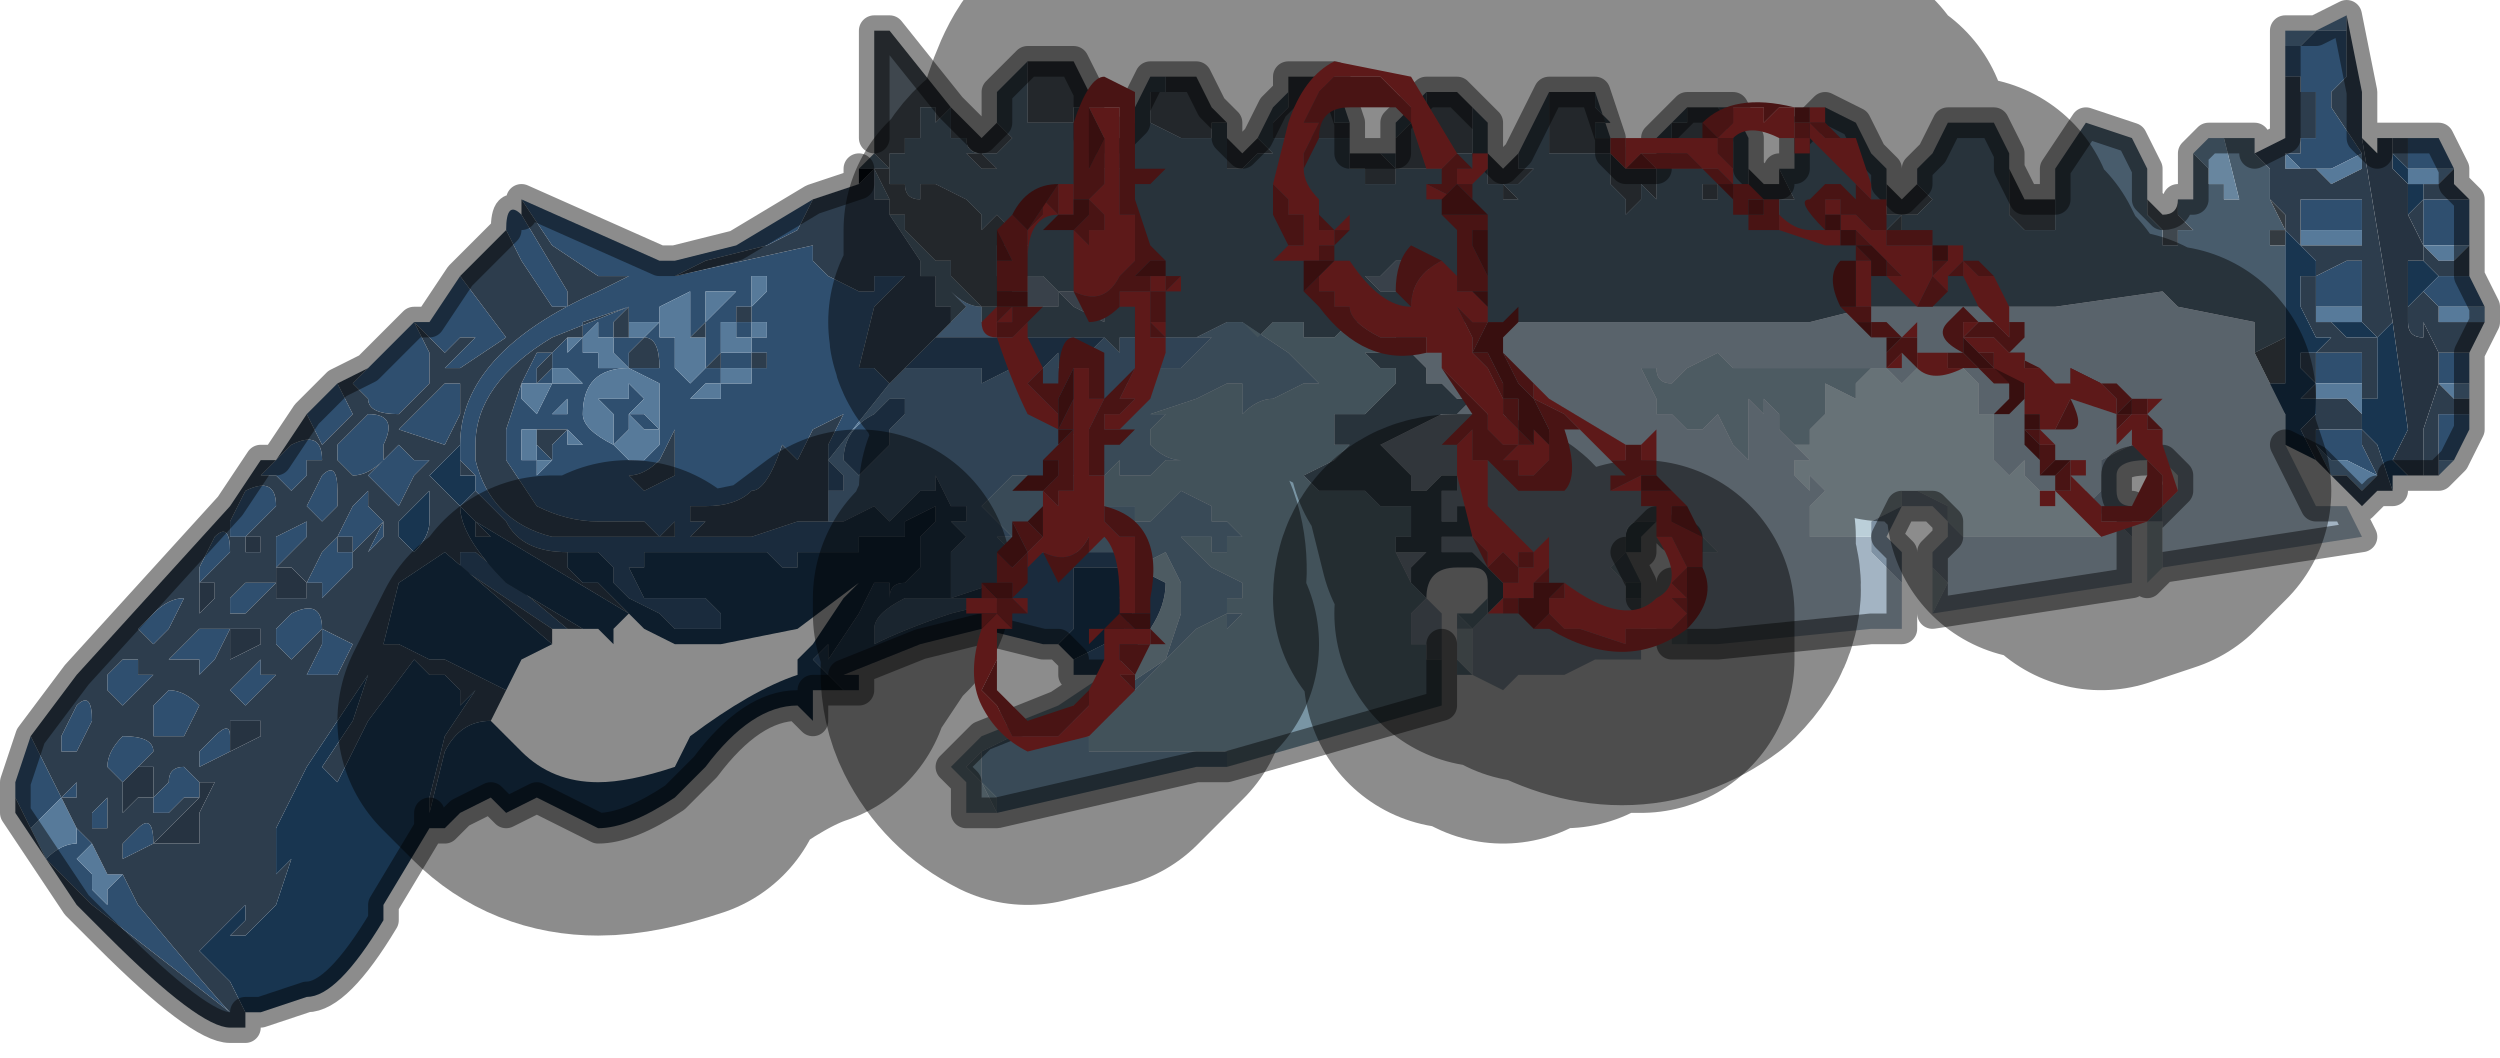 <?xml version="1.0" encoding="UTF-8" standalone="no"?>
<svg xmlns:xlink="http://www.w3.org/1999/xlink" height="3.45px" width="8.15px" xmlns="http://www.w3.org/2000/svg">
  <g transform="matrix(1.0, 0.0, 0.0, 1.0, 2.25, 1.8)">
    <path d="M1.1 -1.6 L1.1 -1.6 1.25 -1.6 1.3 -1.5 1.3 -1.45 1.3 -1.45 1.25 -1.45 1.25 -1.4 1.15 -1.4 1.1 -1.4 1.1 -1.45 1.1 -1.5 1.1 -1.6 M1.3 -1.4 L1.3 -1.35 Q1.35 -1.35 1.35 -1.35 L1.4 -1.35 1.4 -1.35 1.45 -1.3 1.4 -1.25 1.4 -1.3 1.4 -1.25 1.35 -1.25 1.3 -1.25 1.3 -1.3 1.3 -1.4 M1.55 -1.55 L1.6 -1.55 1.65 -1.55 1.7 -1.45 1.75 -1.4 1.75 -1.35 1.8 -1.3 1.85 -1.35 1.85 -1.35 1.85 -1.35 1.9 -1.3 Q1.9 -1.3 1.85 -1.3 L1.8 -1.25 1.85 -1.25 1.85 -1.25 1.8 -1.25 1.8 -1.2 1.8 -1.25 1.8 -1.25 1.75 -1.25 1.75 -1.25 1.75 -1.25 1.75 -1.4 1.7 -1.4 1.7 -1.35 1.6 -1.35 1.5 -1.4 1.5 -1.45 1.5 -1.5 1.55 -1.5 1.55 -1.55 1.55 -1.55 M1.95 -1.55 L1.95 -1.55 2.0 -1.55 2.05 -1.55 2.1 -1.45 2.1 -1.4 2.15 -1.4 2.15 -1.35 2.15 -1.35 2.1 -1.35 2.1 -1.35 2.05 -1.35 2.0 -1.35 1.95 -1.35 1.95 -1.35 1.9 -1.35 1.9 -1.4 1.9 -1.4 1.95 -1.45 1.95 -1.55 M2.15 -1.35 L2.15 -1.3 2.2 -1.3 2.25 -1.3 2.3 -1.25 2.3 -1.2 2.25 -1.2 2.25 -1.2 2.2 -1.2 2.25 -1.2 2.25 -1.2 2.2 -1.2 2.2 -1.2 2.2 -1.25 2.2 -1.25 2.15 -1.25 2.15 -1.35 M2.4 -1.5 L2.45 -1.5 2.45 -1.5 2.5 -1.5 2.55 -1.45 2.55 -1.3 2.5 -1.3 2.5 -1.3 2.45 -1.25 2.4 -1.25 2.35 -1.25 2.3 -1.25 2.3 -1.35 2.35 -1.4 2.35 -1.45 2.4 -1.45 2.4 -1.5 M2.6 -1.3 L2.6 -1.3 2.65 -1.25 2.7 -1.3 2.7 -1.3 2.7 -1.25 2.75 -1.25 2.7 -1.2 2.7 -1.2 2.65 -1.2 2.65 -1.2 2.65 -1.2 2.7 -1.15 2.7 -1.15 2.65 -1.15 2.65 -1.15 2.65 -1.2 2.6 -1.2 2.6 -1.25 2.6 -1.3 M2.8 -1.5 L2.85 -1.5 2.95 -1.5 2.95 -1.45 3.0 -1.4 2.95 -1.4 2.95 -1.35 3.0 -1.35 3.0 -1.3 2.95 -1.3 2.9 -1.3 2.8 -1.3 Q2.8 -1.3 2.8 -1.4 L2.8 -1.5 M3.0 -1.3 L3.05 -1.25 Q3.05 -1.25 3.1 -1.25 L3.15 -1.25 3.15 -1.2 3.15 -1.2 3.15 -1.15 3.1 -1.2 3.1 -1.15 3.15 -1.15 3.1 -1.15 3.1 -1.15 3.05 -1.1 3.05 -1.15 3.05 -1.15 3.0 -1.2 3.0 -1.3 M3.25 -1.45 L3.3 -1.45 3.35 -1.45 3.35 -1.45 3.4 -1.4 3.4 -1.35 3.4 -1.35 3.4 -1.25 3.4 -1.25 3.35 -1.25 3.3 -1.25 3.2 -1.25 Q3.2 -1.25 3.2 -1.35 L3.2 -1.4 3.25 -1.4 3.25 -1.45 3.25 -1.45 M3.45 -1.25 L3.45 -1.25 Q3.5 -1.2 3.5 -1.2 L3.55 -1.2 3.55 -1.25 3.6 -1.15 3.6 -1.15 3.55 -1.15 3.55 -1.1 3.6 -1.1 3.55 -1.1 3.5 -1.05 3.5 -1.1 3.5 -1.15 3.45 -1.15 3.45 -1.25 M3.9 -1.25 L3.9 -1.2 3.95 -1.15 4.0 -1.2 4.0 -1.2 4.05 -1.15 4.05 -1.15 4.0 -1.1 4.0 -1.1 4.05 -1.1 4.0 -1.1 4.0 -1.1 3.95 -1.1 3.95 -1.05 4.0 -1.05 3.95 -1.05 3.95 -1.05 3.9 -1.05 3.9 -1.05 3.95 -1.1 3.95 -1.1 3.9 -1.1 3.9 -1.25 M4.3 -1.25 L4.35 -1.15 4.4 -1.15 4.45 -1.15 4.45 -1.1 4.45 -1.1 4.45 -1.05 4.4 -1.05 4.4 -1.05 Q4.35 -1.05 4.35 -1.05 L4.3 -1.1 4.3 -1.1 4.35 -1.1 4.35 -1.1 4.3 -1.1 4.3 -1.25 M4.75 -1.2 L4.75 -1.15 4.8 -1.1 Q4.85 -1.1 4.85 -1.15 L4.85 -1.1 4.9 -1.05 4.9 -1.05 4.85 -1.05 4.85 -1.0 4.9 -1.0 4.85 -1.0 4.8 -1.0 4.8 -1.0 4.8 -1.05 4.75 -1.1 4.75 -1.2 M0.6 -1.3 L0.6 -1.35 0.6 -1.7 0.65 -1.7 0.85 -1.45 0.9 -1.4 0.9 -1.4 0.95 -1.35 1.0 -1.4 1.0 -1.4 1.0 -1.4 1.05 -1.35 1.0 -1.3 Q1.0 -1.3 0.95 -1.3 L0.95 -1.3 1.0 -1.25 0.95 -1.25 0.9 -1.3 0.95 -1.3 Q0.9 -1.3 0.9 -1.35 L0.9 -1.35 0.9 -1.35 0.85 -1.35 0.85 -1.4 0.85 -1.45 0.85 -1.45 0.8 -1.4 0.8 -1.45 0.8 -1.45 0.75 -1.45 0.75 -1.4 0.75 -1.35 0.7 -1.35 0.7 -1.4 0.7 -1.3 0.65 -1.3 0.65 -1.25 0.65 -1.25 0.6 -1.3 M0.65 -1.15 L0.6 -1.25 0.65 -1.25 Q0.65 -1.2 0.65 -1.2 L0.7 -1.2 Q0.7 -1.15 0.75 -1.15 L0.75 -1.2 0.8 -1.2 0.9 -1.15 0.95 -1.1 0.95 -1.05 0.9 -1.05 0.9 -1.05 0.95 -1.05 1.0 -1.1 1.1 -1.0 1.1 -1.0 1.05 -0.95 1.05 -0.95 1.05 -1.0 1.0 -1.0 1.0 -0.9 1.05 -0.85 1.1 -0.85 1.1 -0.8 1.05 -0.8 0.95 -0.8 0.95 -0.8 0.9 -0.85 0.9 -0.85 0.85 -0.9 0.85 -0.95 0.8 -0.95 0.75 -1.0 0.7 -1.05 0.7 -1.1 0.65 -1.1 0.65 -1.15 M2.5 -0.85 L2.5 -0.85 2.5 -0.85 M3.35 -1.2 L3.35 -1.2 3.35 -1.15 3.3 -1.15 3.3 -1.15 3.3 -1.2 3.3 -1.2 3.35 -1.2 M5.2 -0.7 L5.2 -0.55 5.15 -0.55 5.1 -0.65 5.1 -0.65 5.2 -0.7 M5.15 -0.55 L5.15 -0.55" fill="#3f474e" fill-rule="evenodd" stroke="none"/>
    <path d="M1.3 -1.45 L1.3 -1.4 1.3 -1.3 1.3 -1.25 1.35 -1.25 1.4 -1.25 1.4 -1.3 1.4 -1.25 1.45 -1.3 1.4 -1.35 1.4 -1.35 1.4 -1.35 1.45 -1.4 1.45 -1.45 1.5 -1.55 1.55 -1.55 1.55 -1.55 1.55 -1.5 1.5 -1.5 1.5 -1.45 1.5 -1.4 1.6 -1.35 1.7 -1.35 1.7 -1.4 1.75 -1.4 1.75 -1.4 1.75 -1.25 1.75 -1.25 1.75 -1.25 1.8 -1.25 1.8 -1.25 1.8 -1.2 1.8 -1.25 1.85 -1.25 1.85 -1.25 1.8 -1.25 1.85 -1.3 Q1.9 -1.3 1.9 -1.3 L1.85 -1.35 1.85 -1.35 1.85 -1.35 1.9 -1.45 1.95 -1.5 1.95 -1.55 1.95 -1.45 1.9 -1.4 1.9 -1.4 1.9 -1.35 1.95 -1.35 1.95 -1.35 2.0 -1.35 2.05 -1.35 2.1 -1.35 2.1 -1.35 2.15 -1.35 2.15 -1.35 2.15 -1.4 2.1 -1.4 2.1 -1.45 2.05 -1.55 2.1 -1.55 2.15 -1.4 2.15 -1.35 2.15 -1.25 2.2 -1.25 2.2 -1.25 2.2 -1.2 2.2 -1.2 2.25 -1.2 2.25 -1.2 2.2 -1.2 2.25 -1.2 2.25 -1.2 2.3 -1.2 2.3 -1.25 2.25 -1.3 2.3 -1.3 2.3 -1.4 2.4 -1.5 2.4 -1.5 2.4 -1.45 2.35 -1.45 2.35 -1.4 2.3 -1.35 2.3 -1.25 2.35 -1.25 2.4 -1.25 2.45 -1.25 2.5 -1.3 2.5 -1.3 2.55 -1.3 2.55 -1.45 2.5 -1.5 2.5 -1.5 2.6 -1.4 2.6 -1.3 2.6 -1.25 2.6 -1.2 2.65 -1.2 2.65 -1.15 2.65 -1.15 2.7 -1.15 2.7 -1.15 2.65 -1.2 2.65 -1.2 2.65 -1.2 2.7 -1.2 2.7 -1.2 2.75 -1.25 2.7 -1.25 2.7 -1.3 2.7 -1.3 2.75 -1.4 2.8 -1.5 2.8 -1.5 2.8 -1.4 Q2.8 -1.3 2.8 -1.3 L2.9 -1.3 2.95 -1.3 3.0 -1.3 3.0 -1.35 2.95 -1.35 2.95 -1.4 3.0 -1.4 2.95 -1.45 2.95 -1.5 2.95 -1.5 3.0 -1.35 3.0 -1.3 3.0 -1.2 3.05 -1.15 3.05 -1.15 3.05 -1.1 3.1 -1.15 3.1 -1.15 3.15 -1.15 3.1 -1.15 3.1 -1.2 3.15 -1.15 3.15 -1.2 3.15 -1.2 3.15 -1.25 3.15 -1.35 3.25 -1.45 3.25 -1.45 3.25 -1.4 3.2 -1.4 3.2 -1.35 Q3.2 -1.25 3.2 -1.25 L3.3 -1.25 3.35 -1.25 3.4 -1.25 3.4 -1.25 3.4 -1.35 3.4 -1.35 3.4 -1.4 3.35 -1.45 3.4 -1.45 3.45 -1.35 3.45 -1.3 3.45 -1.25 3.45 -1.15 3.5 -1.15 3.5 -1.1 3.5 -1.05 3.55 -1.1 3.6 -1.1 3.55 -1.1 3.55 -1.15 3.6 -1.15 3.6 -1.15 3.55 -1.25 3.6 -1.25 3.6 -1.35 3.7 -1.45 3.8 -1.4 3.85 -1.3 3.9 -1.25 3.9 -1.1 3.95 -1.1 3.95 -1.1 3.9 -1.05 3.9 -1.05 3.95 -1.05 3.95 -1.05 4.0 -1.05 3.95 -1.05 3.95 -1.1 4.0 -1.1 4.0 -1.1 4.05 -1.1 4.0 -1.1 4.0 -1.1 4.05 -1.15 4.05 -1.15 4.0 -1.2 4.0 -1.25 4.05 -1.3 4.1 -1.4 4.25 -1.4 4.3 -1.3 4.3 -1.25 4.3 -1.1 4.35 -1.1 4.35 -1.1 4.3 -1.1 4.3 -1.1 4.35 -1.05 Q4.35 -1.05 4.4 -1.05 L4.4 -1.05 4.45 -1.05 4.45 -1.1 4.45 -1.1 4.45 -1.15 4.45 -1.25 4.55 -1.4 4.7 -1.35 4.75 -1.25 4.75 -1.2 4.75 -1.1 4.8 -1.05 4.8 -1.0 4.8 -1.0 4.85 -1.0 4.9 -1.0 4.85 -1.0 4.85 -1.05 4.9 -1.05 4.9 -1.05 4.85 -1.1 4.85 -1.15 4.9 -1.15 4.9 -1.3 4.95 -1.25 4.95 -1.2 5.0 -1.2 5.0 -1.15 5.0 -1.15 5.0 -1.15 5.05 -1.15 5.05 -1.1 5.05 -1.15 5.0 -1.35 5.05 -1.35 5.1 -1.35 5.1 -1.3 5.15 -1.25 5.15 -1.2 5.15 -1.15 5.2 -1.05 5.15 -1.05 5.15 -1.0 5.2 -1.0 5.2 -0.95 5.2 -0.7 5.1 -0.65 5.1 -0.75 4.85 -0.8 4.8 -0.85 4.45 -0.8 4.45 -0.8 4.4 -0.8 3.9 -0.8 3.85 -0.8 3.65 -0.75 3.6 -0.75 3.45 -0.75 3.05 -0.75 2.95 -0.75 2.85 -0.75 2.65 -0.75 2.65 -0.75 2.55 -0.75 2.5 -0.75 2.4 -0.7 2.35 -0.65 2.35 -0.65 2.4 -0.6 2.4 -0.55 2.45 -0.55 Q2.5 -0.5 2.5 -0.5 L2.55 -0.5 2.5 -0.45 2.45 -0.45 2.35 -0.4 2.25 -0.35 2.3 -0.3 2.35 -0.25 2.35 -0.2 2.35 -0.2 2.4 -0.2 2.4 -0.2 2.45 -0.25 2.45 -0.25 2.5 -0.25 2.5 -0.2 2.5 -0.2 2.45 -0.2 2.45 -0.15 2.45 -0.1 2.5 -0.1 2.5 -0.1 2.5 -0.15 2.55 -0.15 2.55 -0.1 2.55 -0.05 2.5 -0.05 2.5 -0.05 2.5 -0.05 2.45 -0.05 2.45 -0.05 2.45 0.0 2.55 0.0 2.65 0.1 2.65 0.15 2.6 0.2 2.6 0.15 2.6 0.1 Q2.6 0.05 2.55 0.05 L2.5 0.05 Q2.4 0.05 2.4 0.15 L2.35 0.1 2.35 0.05 2.4 0.0 2.3 0.0 2.3 0.0 2.3 -0.05 2.35 -0.05 2.35 -0.05 2.35 -0.1 2.4 -0.1 2.4 -0.1 2.35 -0.1 2.35 -0.15 2.3 -0.15 2.3 -0.15 2.25 -0.15 2.25 -0.15 2.2 -0.2 2.1 -0.2 2.05 -0.2 2.05 -0.2 2.0 -0.25 2.1 -0.3 2.15 -0.35 2.1 -0.35 2.1 -0.35 2.1 -0.4 2.1 -0.45 2.15 -0.45 2.15 -0.45 2.2 -0.45 2.25 -0.5 2.3 -0.55 2.3 -0.6 2.25 -0.6 2.2 -0.65 2.2 -0.65 2.25 -0.65 2.25 -0.65 2.3 -0.7 2.3 -0.7 2.3 -0.7 2.35 -0.75 2.35 -0.75 2.35 -0.75 2.2 -0.75 2.2 -0.75 2.15 -0.75 2.1 -0.7 2.1 -0.7 2.05 -0.7 2.05 -0.7 2.05 -0.7 2.0 -0.7 2.0 -0.75 1.95 -0.75 1.95 -0.75 1.9 -0.75 1.9 -0.75 1.85 -0.7 1.8 -0.75 1.8 -0.75 1.75 -0.75 1.65 -0.7 1.65 -0.7 1.6 -0.7 1.55 -0.7 1.5 -0.7 1.5 -0.7 1.45 -0.7 1.4 -0.7 1.4 -0.65 1.35 -0.7 1.35 -0.7 1.3 -0.7 1.25 -0.7 1.25 -0.7 1.2 -0.7 1.15 -0.7 1.1 -0.7 1.05 -0.7 1.05 -0.7 1.05 -0.75 0.95 -0.75 0.95 -0.8 Q0.9 -0.8 0.85 -0.85 L0.8 -0.9 0.8 -0.9 0.85 -0.85 0.9 -0.8 0.85 -0.75 0.9 -0.75 0.85 -0.75 0.85 -0.8 0.8 -0.8 0.8 -0.85 0.8 -0.9 0.75 -0.9 0.75 -0.9 0.75 -0.95 0.65 -1.1 0.7 -1.1 0.7 -1.05 0.75 -1.0 0.8 -0.95 0.85 -0.95 0.85 -0.9 0.9 -0.85 0.9 -0.85 0.95 -0.8 0.95 -0.8 1.05 -0.8 1.05 -0.8 1.1 -0.8 1.15 -0.8 1.15 -0.8 1.2 -0.8 1.2 -0.8 1.2 -0.85 1.2 -0.85 1.15 -0.9 1.15 -0.9 1.1 -0.9 1.1 -0.85 1.1 -0.85 1.05 -0.85 1.0 -0.9 1.0 -1.0 1.05 -1.0 1.05 -0.95 1.05 -0.95 1.1 -1.0 1.1 -1.0 1.0 -1.1 0.95 -1.05 0.9 -1.05 0.9 -1.05 0.95 -1.05 0.95 -1.1 0.9 -1.15 0.8 -1.2 0.75 -1.2 0.75 -1.15 Q0.7 -1.15 0.7 -1.2 L0.65 -1.2 Q0.65 -1.2 0.65 -1.25 L0.6 -1.25 0.65 -1.15 0.6 -1.15 0.6 -1.25 0.55 -1.25 0.6 -1.3 0.65 -1.25 0.65 -1.25 0.65 -1.3 0.7 -1.3 0.7 -1.4 0.7 -1.35 0.75 -1.35 0.75 -1.4 0.75 -1.45 0.8 -1.45 0.8 -1.45 0.8 -1.4 0.85 -1.45 0.85 -1.45 0.85 -1.45 0.85 -1.4 0.85 -1.35 0.9 -1.35 0.9 -1.35 0.9 -1.35 Q0.9 -1.3 0.95 -1.3 L0.9 -1.3 0.95 -1.25 1.0 -1.25 0.95 -1.3 0.95 -1.3 Q1.0 -1.3 1.0 -1.3 L1.05 -1.35 1.0 -1.4 1.0 -1.4 1.0 -1.5 1.1 -1.6 1.1 -1.5 1.1 -1.45 1.1 -1.4 1.15 -1.4 1.25 -1.4 1.25 -1.45 1.3 -1.45 1.3 -1.45 M1.25 -0.8 L1.25 -0.8 1.35 -0.75 1.35 -0.8 1.3 -0.8 1.3 -0.8 1.25 -0.85 1.2 -0.85 1.25 -0.8 M2.3 -0.95 L2.3 -0.95 2.25 -0.9 2.25 -0.9 2.2 -0.9 2.2 -0.9 2.25 -0.85 2.3 -0.85 2.45 -0.85 2.45 -0.9 2.35 -0.95 2.35 -0.95 2.3 -0.95 M2.5 -0.85 L2.5 -0.85 2.5 -0.85 M3.35 -1.2 L3.3 -1.2 3.3 -1.2 3.3 -1.15 3.3 -1.15 3.35 -1.15 3.35 -1.2 3.35 -1.2" fill="#485c6c" fill-rule="evenodd" stroke="none"/>
    <path d="M1.1 -0.85 L1.1 -0.85 1.1 -0.9 1.15 -0.9 1.15 -0.9 1.2 -0.85 1.2 -0.85 1.2 -0.8 1.2 -0.8 1.15 -0.8 1.15 -0.8 1.1 -0.8 1.05 -0.8 1.05 -0.8 1.1 -0.8 1.1 -0.85 M1.25 -0.8 L1.2 -0.85 1.25 -0.85 1.3 -0.8 1.3 -0.8 1.35 -0.8 1.35 -0.75 1.25 -0.8 1.25 -0.8 M2.3 -0.95 L2.35 -0.95 2.35 -0.95 2.45 -0.9 2.45 -0.85 2.3 -0.85 2.25 -0.85 2.2 -0.9 2.2 -0.9 2.25 -0.9 2.25 -0.9 2.3 -0.95 2.3 -0.95" fill="#677786" fill-rule="evenodd" stroke="none"/>
    <path d="M0.85 -0.75 L0.9 -0.75 0.85 -0.75 0.9 -0.8 0.85 -0.85 0.8 -0.9 0.8 -0.9 0.85 -0.85 Q0.9 -0.8 0.95 -0.8 L0.95 -0.75 1.05 -0.75 1.05 -0.7 1.0 -0.7 0.95 -0.7 0.9 -0.7 0.85 -0.7 0.8 -0.7 0.8 -0.7 0.85 -0.75 M1.05 -0.7 L1.05 -0.7" fill="#6c96bd" fill-rule="evenodd" stroke="none"/>
    <path d="M5.2 -1.6 L5.2 -1.6 5.2 -1.65 5.25 -1.65 5.3 -1.7 5.35 -1.7 5.4 -1.7 5.4 -1.55 5.35 -1.5 5.35 -1.45 5.45 -1.3 5.35 -1.25 5.35 -1.25 5.25 -1.25 5.2 -1.3 5.2 -1.3 5.2 -1.3 5.25 -1.3 5.25 -1.35 5.2 -1.35 5.2 -1.35 5.25 -1.35 5.25 -1.35 5.3 -1.35 5.3 -1.5 5.25 -1.5 5.25 -1.55 5.2 -1.55 5.2 -1.6 M5.6 -1.35 L5.65 -1.35 5.7 -1.35 5.75 -1.25 5.7 -1.25 5.6 -1.25 5.6 -1.25 5.6 -1.35 M5.8 -1.15 L5.8 -1.0 5.7 -1.0 5.7 -1.0 5.65 -1.0 5.65 -1.15 5.7 -1.15 5.75 -1.15 5.8 -1.15 M5.8 -0.9 L5.85 -0.8 5.7 -0.8 5.7 -0.8 5.65 -0.85 5.7 -0.9 5.7 -0.9 5.8 -0.9 M5.8 -0.65 L5.8 -0.55 5.7 -0.55 5.7 -0.65 5.8 -0.65 5.8 -0.65 M5.8 -0.45 L5.8 -0.4 5.75 -0.3 5.7 -0.3 5.7 -0.3 5.7 -0.35 5.7 -0.45 5.75 -0.45 5.8 -0.45 M1.35 0.4 L1.25 0.4 1.25 0.35 1.35 0.3 Q1.45 0.25 1.45 0.15 L1.45 0.15 1.4 0.15 1.45 0.05 1.35 0.05 1.25 0.05 1.25 0.25 1.2 0.3 1.15 0.3 0.95 0.25 0.75 0.3 0.5 0.4 0.55 0.4 0.55 0.45 0.5 0.45 0.45 0.4 0.4 0.35 0.45 0.3 0.45 0.35 0.55 0.2 0.6 0.1 0.65 0.1 0.65 0.15 Q0.65 0.1 0.7 0.1 L0.75 0.05 0.75 0.0 0.75 -0.05 0.8 -0.1 0.8 -0.15 0.7 -0.1 0.7 -0.05 0.65 -0.05 0.6 -0.05 0.55 -0.05 0.55 0.0 0.45 0.0 0.35 0.0 0.35 0.05 0.3 0.05 0.25 0.0 0.1 0.0 0.0 0.0 -0.05 0.0 -0.1 0.0 -0.15 0.0 -0.15 0.05 -0.2 0.05 -0.15 0.15 -0.05 0.15 -0.05 0.15 0.0 0.15 0.05 0.15 0.1 0.2 0.1 0.25 0.05 0.25 -0.05 0.25 -0.1 0.2 -0.2 0.15 -0.25 0.1 -0.25 0.05 -0.3 0.0 -0.35 0.0 -0.4 0.0 Q-0.55 0.0 -0.6 -0.1 L-0.7 -0.2 -0.7 -0.25 -0.75 -0.3 -0.75 -0.35 Q-0.75 -0.65 -0.3 -0.85 L-0.1 -0.95 -0.05 -0.95 0.15 -1.0 0.4 -1.15 0.35 -1.05 0.25 -1.0 0.05 -0.95 -0.05 -0.9 -0.05 -0.9 0.4 -1.0 0.4 -1.0 0.4 -0.95 0.45 -0.9 0.55 -0.85 0.55 -0.85 0.6 -0.85 0.6 -0.9 0.65 -0.9 0.65 -0.9 0.7 -0.9 0.7 -0.9 0.6 -0.8 0.6 -0.8 0.55 -0.6 0.6 -0.6 Q0.65 -0.55 0.65 -0.55 L0.45 -0.3 0.5 -0.25 0.5 -0.2 0.5 -0.2 0.45 -0.2 0.45 -0.15 0.45 -0.1 0.5 -0.1 0.5 -0.1 0.6 -0.15 0.6 -0.15 0.65 -0.1 0.6 -0.1 0.6 -0.1 0.65 -0.1 0.65 -0.1 0.7 -0.15 0.75 -0.2 0.8 -0.2 0.8 -0.25 0.85 -0.15 0.9 -0.15 0.9 -0.1 0.9 -0.1 0.85 -0.1 0.9 -0.05 0.9 -0.05 0.9 -0.05 0.85 0.0 0.85 0.05 0.85 0.15 1.0 0.1 1.05 0.1 1.05 0.05 1.1 0.0 1.45 0.0 1.45 0.05 1.55 0.1 Q1.55 0.25 1.35 0.4 M-2.2 0.8 L-2.2 0.75 -2.15 0.6 -2.05 0.8 -2.05 0.8 -2.0 0.75 -2.0 0.8 -2.05 0.8 -2.1 0.85 -2.15 0.9 -2.2 0.8 M-1.25 -0.45 L-1.15 -0.55 -1.1 -0.45 -1.2 -0.35 -1.25 -0.45 M-1.05 -0.6 L-0.9 -0.75 -0.85 -0.65 -0.85 -0.55 -0.9 -0.5 -0.95 -0.45 Q-1.05 -0.45 -1.05 -0.5 L-1.1 -0.55 -1.05 -0.6 M-0.85 -0.75 L-0.75 -0.9 -0.6 -0.7 -0.75 -0.6 -0.8 -0.6 -0.75 -0.65 -0.7 -0.7 -0.75 -0.7 Q-0.8 -0.65 -0.8 -0.65 L-0.85 -0.7 -0.9 -0.75 -0.85 -0.75 M-0.6 -1.05 Q-0.6 -1.15 -0.55 -1.1 L-0.4 -0.85 -0.4 -0.8 -0.45 -0.8 -0.55 -0.95 -0.6 -1.05 M-0.55 -1.15 L-0.55 -1.15 -0.1 -0.95 -0.2 -0.9 -0.3 -0.9 -0.45 -1.0 -0.55 -1.15 M1.1 -0.7 L1.15 -0.7 1.2 -0.7 1.25 -0.7 1.25 -0.7 1.3 -0.7 1.35 -0.7 1.35 -0.7 1.3 -0.65 1.3 -0.65 1.25 -0.65 1.25 -0.65 1.25 -0.65 1.2 -0.6 1.2 -0.6 1.2 -0.65 1.15 -0.6 1.15 -0.6 1.1 -0.6 1.1 -0.6 1.05 -0.6 1.05 -0.6 1.1 -0.65 1.1 -0.7 1.1 -0.65 1.05 -0.6 0.95 -0.55 0.95 -0.6 0.95 -0.6 0.9 -0.6 0.9 -0.6 0.85 -0.6 0.8 -0.6 0.7 -0.6 0.7 -0.6 0.7 -0.6 0.8 -0.7 0.8 -0.7 0.85 -0.7 0.9 -0.7 0.95 -0.7 1.0 -0.7 1.05 -0.7 1.05 -0.7 1.1 -0.7 M0.2 -0.9 L0.2 -0.8 0.25 -0.85 0.25 -0.85 Q0.25 -0.9 0.25 -0.9 L0.2 -0.9 M0.2 -0.8 L0.15 -0.8 0.15 -0.75 0.2 -0.75 0.2 -0.8 0.2 -0.8 M0.15 -0.85 L0.1 -0.85 0.05 -0.85 Q0.05 -0.75 0.05 -0.75 L0.1 -0.8 0.15 -0.85 0.15 -0.85 M0.1 -0.75 L0.1 -0.7 0.1 -0.7 0.1 -0.7 0.1 -0.65 0.15 -0.65 0.15 -0.65 0.2 -0.65 0.2 -0.7 0.15 -0.7 0.15 -0.75 0.15 -0.75 0.1 -0.75 M0.0 -0.75 L0.0 -0.85 -0.1 -0.8 -0.1 -0.7 -0.05 -0.7 -0.05 -0.7 0.0 -0.7 0.0 -0.75 M0.05 -0.75 L0.0 -0.7 0.05 -0.7 0.05 -0.7 0.05 -0.75 M0.05 -0.65 L0.05 -0.7 0.0 -0.7 -0.05 -0.7 -0.05 -0.6 0.0 -0.55 0.05 -0.6 0.05 -0.65 M0.2 -0.75 L0.2 -0.7 Q0.2 -0.7 0.25 -0.7 L0.25 -0.75 0.2 -0.75 0.2 -0.75 M0.25 -0.65 L0.25 -0.65 0.25 -0.65 0.2 -0.65 0.2 -0.7 0.2 -0.6 0.25 -0.6 0.25 -0.65 0.2 -0.65 0.25 -0.65 0.25 -0.65 M0.3 -0.35 Q0.25 -0.2 0.2 -0.2 0.15 -0.15 0.05 -0.15 L0.0 -0.15 0.0 -0.1 0.05 -0.1 0.05 -0.1 0.0 -0.05 0.1 -0.05 0.2 -0.05 0.35 -0.1 0.45 -0.1 0.45 -0.15 0.45 -0.2 0.45 -0.25 0.45 -0.35 0.5 -0.45 0.5 -0.45 0.4 -0.4 0.35 -0.3 0.3 -0.35 M0.2 -0.55 L0.2 -0.6 0.15 -0.6 0.15 -0.6 0.1 -0.6 0.1 -0.55 0.15 -0.55 0.15 -0.55 0.15 -0.55 0.15 -0.55 0.2 -0.55 0.2 -0.55 0.2 -0.55 M0.05 -0.6 L0.1 -0.6 0.1 -0.65 0.05 -0.6 M0.05 -0.55 L0.05 -0.55 0.0 -0.5 0.05 -0.5 0.05 -0.5 0.05 -0.5 0.1 -0.5 0.1 -0.5 0.1 -0.55 0.05 -0.55 M0.65 -0.5 L0.7 -0.5 0.7 -0.45 0.65 -0.4 0.65 -0.35 0.6 -0.3 0.55 -0.25 0.55 -0.25 0.5 -0.3 Q0.5 -0.4 0.6 -0.45 L0.7 -0.55 0.65 -0.5 M5.65 -1.15 L5.65 -1.15 M5.25 -1.05 L5.25 -1.15 5.35 -1.15 5.4 -1.15 5.45 -1.15 5.45 -1.05 5.35 -1.05 5.25 -1.05 M5.3 -0.8 L5.3 -0.9 5.4 -0.95 5.45 -0.95 5.45 -0.8 5.45 -0.8 5.4 -0.8 5.35 -0.8 5.3 -0.8 M5.3 -0.55 L5.3 -0.55 5.3 -0.65 5.4 -0.65 5.45 -0.65 5.45 -0.65 5.45 -0.55 5.4 -0.55 5.35 -0.55 5.3 -0.55 M5.4 -0.75 L5.4 -0.75 5.4 -0.75 M5.45 -0.5 L5.45 -0.5 5.45 -0.5 M5.3 -0.35 L5.3 -0.35 5.3 -0.4 5.35 -0.4 5.4 -0.4 5.4 -0.4 5.45 -0.4 5.45 -0.4 5.45 -0.35 5.5 -0.25 5.4 -0.3 5.35 -0.3 5.3 -0.35 M0.6 0.3 Q0.7 0.25 0.85 0.2 L1.05 0.15 0.9 0.15 0.7 0.15 Q0.6 0.2 0.6 0.25 L0.6 0.3 M-1.15 -0.3 L-1.15 -0.35 -1.05 -0.45 Q-0.95 -0.45 -1.0 -0.35 L-1.0 -0.3 Q-1.05 -0.25 -1.1 -0.25 L-1.15 -0.3 -1.15 -0.3 M-1.3 -0.35 Q-1.2 -0.4 -1.2 -0.3 L-1.25 -0.3 -1.25 -0.25 -1.3 -0.2 -1.35 -0.25 -1.4 -0.25 -1.4 -0.25 -1.35 -0.3 -1.35 -0.3 -1.3 -0.35 M-1.45 -0.05 L-1.45 -0.05 -1.5 -0.05 -1.5 -0.1 -1.45 -0.2 Q-1.35 -0.25 -1.35 -0.15 L-1.45 -0.05 M-1.15 -0.2 L-1.15 -0.15 -1.2 -0.1 -1.25 -0.15 -1.25 -0.15 -1.2 -0.25 Q-1.15 -0.3 -1.15 -0.2 M-1.25 -0.05 L-1.3 0.0 -1.35 0.05 -1.35 0.0 -1.35 -0.05 -1.25 -0.1 -1.25 -0.05 M-1.05 0.0 L-1.05 0.0 -1.0 -0.1 -1.0 -0.1 -1.05 -0.05 -1.1 0.0 -1.1 -0.05 -1.1 -0.05 -1.15 -0.05 -1.15 -0.05 -1.1 -0.15 -1.05 -0.2 -1.05 -0.15 -1.0 -0.1 -1.0 -0.05 -1.05 0.0 M-1.5 0.0 L-1.55 0.05 -1.6 0.1 -1.6 0.05 -1.55 -0.05 Q-1.5 -0.1 -1.5 0.0 M-0.4 -0.7 L-0.4 -0.65 -0.4 -0.65 -0.35 -0.7 -0.35 -0.7 -0.35 -0.75 -0.2 -0.8 -0.45 -0.7 Q-0.7 -0.55 -0.7 -0.35 L-0.7 -0.3 Q-0.65 -0.1 -0.45 -0.05 L-0.4 -0.05 -0.25 -0.05 -0.15 -0.05 -0.1 -0.05 -0.05 -0.05 -0.05 -0.05 -0.05 -0.1 -0.1 -0.05 -0.15 -0.1 -0.2 -0.1 -0.3 -0.1 Q-0.4 -0.1 -0.5 -0.15 L-0.6 -0.3 -0.6 -0.4 -0.55 -0.55 -0.5 -0.65 -0.45 -0.65 -0.4 -0.7 M-0.15 -0.75 L-0.15 -0.75 -0.2 -0.75 -0.15 -0.75 -0.2 -0.75 -0.2 -0.7 -0.15 -0.7 -0.1 -0.75 -0.15 -0.75 -0.15 -0.75 M-0.3 -0.7 L-0.3 -0.75 -0.35 -0.7 -0.35 -0.65 -0.3 -0.65 -0.25 -0.65 -0.25 -0.7 -0.3 -0.7 -0.3 -0.7 M-0.2 -0.7 L-0.2 -0.8 Q-0.25 -0.75 -0.25 -0.75 L-0.25 -0.7 -0.2 -0.7 M-0.25 -0.65 L-0.25 -0.65 -0.3 -0.65 -0.3 -0.6 -0.25 -0.6 -0.25 -0.6 -0.2 -0.6 -0.25 -0.65 M-0.15 -0.7 L-0.2 -0.65 -0.2 -0.6 -0.15 -0.6 -0.1 -0.6 Q-0.1 -0.7 -0.15 -0.7 M-0.55 -0.55 L-0.55 -0.5 -0.5 -0.45 -0.5 -0.45 -0.45 -0.55 -0.5 -0.55 -0.55 -0.55 M-0.55 -0.45 L-0.55 -0.4 -0.55 -0.45 -0.55 -0.45 M-0.5 -0.35 L-0.5 -0.4 -0.55 -0.4 -0.55 -0.35 -0.55 -0.3 -0.5 -0.3 -0.5 -0.35 -0.45 -0.3 Q-0.45 -0.3 -0.45 -0.35 L-0.45 -0.35 -0.4 -0.4 -0.45 -0.4 -0.5 -0.4 -0.5 -0.35 M-0.75 -0.45 L-0.8 -0.35 -0.95 -0.4 -0.8 -0.55 -0.75 -0.55 -0.75 -0.45 M-1.0 -0.3 L-0.95 -0.35 -0.9 -0.3 -0.9 -0.3 -0.85 -0.3 -0.9 -0.25 -0.95 -0.15 -1.05 -0.25 -1.0 -0.3 -1.0 -0.3 M-0.2 -0.5 L-0.2 -0.55 -0.15 -0.5 -0.15 -0.5 -0.2 -0.45 -0.15 -0.45 -0.1 -0.4 -0.15 -0.4 -0.2 -0.45 -0.2 -0.4 -0.25 -0.35 -0.25 -0.4 -0.25 -0.45 Q-0.3 -0.5 -0.3 -0.5 L-0.3 -0.5 -0.25 -0.5 -0.2 -0.5 M-0.1 -0.6 L-0.1 -0.55 -0.1 -0.55 -0.1 -0.6 M-0.15 -0.3 L-0.1 -0.35 -0.1 -0.55 -0.2 -0.6 Q-0.35 -0.6 -0.35 -0.45 -0.35 -0.4 -0.25 -0.35 L-0.2 -0.3 -0.2 -0.3 -0.15 -0.3 M-0.1 -0.3 Q-0.15 -0.25 -0.2 -0.25 L-0.2 -0.25 -0.15 -0.2 -0.05 -0.25 -0.05 -0.35 -0.05 -0.4 -0.1 -0.3 -0.1 -0.3 M-0.45 -0.6 L-0.45 -0.55 -0.4 -0.55 -0.4 -0.55 -0.4 -0.6 -0.45 -0.6 -0.45 -0.6 -0.45 -0.65 -0.5 -0.6 -0.5 -0.55 -0.45 -0.6 -0.45 -0.6 M-0.4 -0.6 L-0.4 -0.55 -0.35 -0.55 -0.4 -0.6 M-0.4 -0.5 L-0.4 -0.5 -0.45 -0.45 -0.4 -0.45 -0.4 -0.5 M-0.4 -0.35 L-0.4 -0.35 -0.35 -0.35 -0.35 -0.35 -0.4 -0.4 -0.4 -0.4 -0.4 -0.35 M-0.45 -0.3 L-0.45 -0.3 -0.5 -0.3 -0.5 -0.25 -0.45 -0.3 -0.45 -0.3 -0.45 -0.3 -0.45 -0.3 M-0.4 0.25 L-0.45 0.25 -0.75 0.05 -0.75 0.0 -0.7 0.0 -0.4 0.25 M-1.15 0.1 L-1.2 0.15 -1.2 0.1 -1.25 0.1 -1.25 0.1 -1.2 0.0 -1.15 -0.05 -1.15 0.0 -1.1 0.0 -1.1 0.05 -1.15 0.1 M-1.25 0.3 L-1.3 0.35 -1.35 0.3 -1.35 0.25 -1.3 0.2 Q-1.2 0.15 -1.2 0.25 L-1.25 0.3 M-1.35 0.1 L-1.35 0.1 -1.45 0.2 -1.5 0.2 -1.5 0.15 -1.45 0.1 -1.4 0.1 -1.35 0.1 M-1.35 0.4 L-1.4 0.45 -1.45 0.5 -1.5 0.45 -1.4 0.35 -1.4 0.4 -1.4 0.4 -1.35 0.4 M-1.15 0.4 L-1.2 0.4 -1.2 0.4 -1.2 0.4 -1.25 0.4 -1.2 0.3 -1.2 0.25 -1.1 0.3 -1.15 0.4 M-1.7 0.25 L-1.75 0.3 -1.75 0.3 -1.8 0.25 -1.75 0.2 Q-1.7 0.15 -1.65 0.15 L-1.65 0.15 -1.7 0.25 M-1.95 0.55 L-2.0 0.65 -2.05 0.65 -2.05 0.6 -2.0 0.5 Q-1.95 0.45 -1.95 0.55 M-1.9 0.45 L-1.9 0.4 -1.85 0.35 -1.85 0.35 -1.8 0.35 -1.8 0.4 -1.75 0.4 -1.85 0.5 -1.9 0.45 M-1.6 0.4 L-1.6 0.35 -1.7 0.35 -1.7 0.35 -1.6 0.25 -1.5 0.25 -1.55 0.35 -1.6 0.4 M-1.75 0.55 L-1.75 0.5 -1.7 0.45 Q-1.65 0.45 -1.6 0.5 L-1.65 0.6 -1.7 0.6 -1.75 0.6 -1.75 0.55 M-1.6 0.8 L-1.65 0.8 -1.7 0.85 -1.75 0.85 -1.75 0.8 -1.7 0.75 Q-1.7 0.7 -1.65 0.7 L-1.6 0.75 -1.6 0.75 -1.6 0.8 M-1.6 0.7 L-1.6 0.7 -1.6 0.65 -1.55 0.6 Q-1.5 0.55 -1.5 0.6 L-1.5 0.65 -1.6 0.7 M-1.85 0.75 L-1.9 0.7 Q-1.9 0.65 -1.85 0.6 -1.75 0.6 -1.75 0.65 L-1.8 0.7 -1.8 0.7 -1.85 0.75 M-1.95 0.85 L-1.9 0.8 Q-1.9 0.8 -1.9 0.85 L-1.9 0.9 -1.95 0.9 -1.95 0.85 M-1.85 0.95 L-1.8 0.9 Q-1.75 0.85 -1.75 0.95 L-1.85 1.0 -1.85 0.95 M-1.85 1.05 L-1.8 1.15 Q-1.55 1.45 -1.5 1.5 L-1.5 1.5 -1.95 1.15 -2.1 1.0 Q-2.05 0.95 -2.0 0.95 L-2.0 0.9 -1.95 0.95 -2.0 1.0 -2.0 1.0 -1.95 1.05 -1.95 1.1 -1.9 1.15 -1.9 1.1 -1.85 1.05" fill="#2f4f6f" fill-rule="evenodd" stroke="none"/>
    <path d="M5.2 -1.7 L5.25 -1.7 5.3 -1.7 5.4 -1.75 5.4 -1.75 5.4 -1.7 5.35 -1.7 5.3 -1.7 5.25 -1.65 5.2 -1.65 5.2 -1.7 M5.75 -1.25 L5.75 -1.25 5.7 -1.2 5.65 -1.2 5.6 -1.2 5.6 -1.25 5.6 -1.25 5.7 -1.25 5.75 -1.25 M5.8 -1.0 L5.8 -1.0 5.75 -0.95 5.7 -0.95 5.65 -1.0 5.65 -1.0 5.7 -1.0 5.7 -1.0 5.8 -1.0 M5.85 -0.8 L5.85 -0.75 5.75 -0.75 5.7 -0.75 5.7 -0.8 5.7 -0.8 5.85 -0.8 M5.8 -0.55 L5.8 -0.5 5.75 -0.5 Q5.75 -0.5 5.7 -0.55 L5.7 -0.55 5.8 -0.55 M5.75 -0.3 L5.75 -0.3 5.7 -0.25 5.7 -0.3 5.7 -0.3 5.75 -0.3 M1.05 -0.7 L1.05 -0.7 1.1 -0.7 1.05 -0.7 1.05 -0.7 1.05 -0.7 M1.35 -0.7 L1.4 -0.65 1.4 -0.7 1.45 -0.7 1.5 -0.7 1.5 -0.7 1.55 -0.7 1.6 -0.7 1.65 -0.7 1.65 -0.7 1.7 -0.7 1.65 -0.65 1.6 -0.6 1.6 -0.6 Q1.55 -0.6 1.55 -0.6 L1.5 -0.6 Q1.45 -0.6 1.35 -0.45 L1.2 -0.35 1.25 -0.3 1.3 -0.3 1.3 -0.3 1.35 -0.3 1.35 -0.3 1.25 -0.25 1.1 -0.2 1.1 -0.25 1.05 -0.25 0.95 -0.15 1.0 -0.1 1.05 -0.05 1.05 -0.05 1.0 -0.05 1.05 0.0 1.1 0.0 1.05 0.05 1.05 0.1 1.0 0.1 0.85 0.15 0.85 0.05 0.85 0.0 0.9 -0.05 0.9 -0.05 0.9 -0.05 0.85 -0.1 0.9 -0.1 0.9 -0.1 0.9 -0.15 0.85 -0.15 0.8 -0.25 0.8 -0.2 0.75 -0.2 0.7 -0.15 0.65 -0.1 0.65 -0.1 0.6 -0.1 0.6 -0.1 0.65 -0.1 0.6 -0.15 0.6 -0.15 0.5 -0.1 0.5 -0.1 0.45 -0.1 0.45 -0.15 0.45 -0.2 0.5 -0.2 0.5 -0.2 0.5 -0.25 0.45 -0.3 0.65 -0.55 0.7 -0.6 0.7 -0.6 0.7 -0.6 0.8 -0.6 0.85 -0.6 0.9 -0.6 0.9 -0.6 0.95 -0.6 0.95 -0.6 0.95 -0.55 1.05 -0.6 1.1 -0.65 1.1 -0.7 1.1 -0.65 1.05 -0.6 1.05 -0.6 1.1 -0.6 1.1 -0.6 1.15 -0.6 1.15 -0.6 1.2 -0.65 1.2 -0.6 1.2 -0.6 1.25 -0.65 1.25 -0.65 1.25 -0.65 1.3 -0.65 1.3 -0.65 1.35 -0.7 M0.2 -0.9 L0.25 -0.9 Q0.25 -0.9 0.25 -0.85 L0.25 -0.85 0.2 -0.8 0.2 -0.9 M0.15 -0.85 L0.15 -0.85 0.1 -0.8 0.05 -0.75 Q0.05 -0.75 0.05 -0.85 L0.1 -0.85 0.15 -0.85 M0.1 -0.75 L0.15 -0.75 0.15 -0.75 0.15 -0.7 0.2 -0.7 0.2 -0.65 0.15 -0.65 0.15 -0.65 0.1 -0.65 0.1 -0.7 0.1 -0.7 0.1 -0.7 0.1 -0.75 M0.0 -0.75 L0.0 -0.7 -0.05 -0.7 -0.05 -0.7 -0.1 -0.7 -0.1 -0.8 0.0 -0.85 0.0 -0.75 M0.05 -0.65 L0.05 -0.6 0.0 -0.55 -0.05 -0.6 -0.05 -0.7 0.0 -0.7 0.05 -0.7 0.05 -0.65 M0.2 -0.75 L0.2 -0.75 0.25 -0.75 0.25 -0.7 Q0.2 -0.7 0.2 -0.7 L0.2 -0.75 M0.2 -0.55 L0.2 -0.55 0.2 -0.55 0.15 -0.55 0.15 -0.55 0.15 -0.55 0.15 -0.55 0.1 -0.55 0.1 -0.6 0.15 -0.6 0.15 -0.6 0.2 -0.6 0.2 -0.55 M0.05 -0.55 L0.1 -0.55 0.1 -0.5 0.1 -0.5 0.05 -0.5 0.05 -0.5 0.05 -0.5 0.0 -0.5 0.05 -0.55 0.05 -0.55 M0.65 -0.5 L0.7 -0.55 0.6 -0.45 Q0.5 -0.4 0.5 -0.3 L0.55 -0.25 0.55 -0.25 0.6 -0.3 0.65 -0.35 0.65 -0.4 0.7 -0.45 0.7 -0.5 0.65 -0.5 M5.45 -1.3 L5.45 -1.25 5.35 -1.2 5.3 -1.25 5.25 -1.25 5.2 -1.25 5.2 -1.3 5.25 -1.25 5.35 -1.25 5.35 -1.25 5.45 -1.3 M5.25 -1.05 L5.35 -1.05 5.45 -1.05 5.45 -1.0 5.4 -1.0 5.4 -1.0 5.3 -1.0 5.25 -1.0 5.25 -1.05 M5.3 -0.8 L5.35 -0.8 5.4 -0.8 5.45 -0.8 5.45 -0.8 5.45 -0.75 5.4 -0.75 5.3 -0.75 5.3 -0.8 M5.3 -0.55 L5.35 -0.55 5.4 -0.55 5.45 -0.55 5.45 -0.5 5.45 -0.5 5.45 -0.45 5.4 -0.5 5.4 -0.5 5.35 -0.5 5.3 -0.5 5.3 -0.55 M5.4 -0.75 L5.4 -0.75 M5.3 -0.35 L5.35 -0.3 5.4 -0.3 5.5 -0.25 5.45 -0.2 5.4 -0.25 5.35 -0.25 5.3 -0.35 M0.6 0.3 L0.6 0.25 Q0.6 0.2 0.7 0.15 L0.9 0.15 1.05 0.15 0.85 0.2 Q0.7 0.25 0.6 0.3 M-0.35 -0.7 L-0.35 -0.7 -0.4 -0.65 -0.4 -0.65 -0.4 -0.7 -0.4 -0.7 -0.35 -0.7 -0.3 -0.75 -0.3 -0.7 -0.3 -0.7 -0.25 -0.7 -0.25 -0.65 -0.3 -0.65 -0.35 -0.65 -0.35 -0.7 M-0.15 -0.75 L-0.15 -0.75 -0.1 -0.75 -0.15 -0.7 -0.2 -0.7 -0.2 -0.75 -0.15 -0.75 -0.2 -0.75 -0.15 -0.75 -0.15 -0.75 M-0.25 -0.65 L-0.2 -0.6 -0.25 -0.6 -0.25 -0.6 -0.3 -0.6 -0.3 -0.65 -0.25 -0.65 -0.25 -0.65 M-0.55 -0.55 L-0.5 -0.55 -0.45 -0.55 -0.5 -0.45 -0.5 -0.45 -0.55 -0.5 -0.55 -0.55 M-0.5 -0.35 L-0.5 -0.3 -0.55 -0.3 -0.55 -0.35 -0.55 -0.4 -0.5 -0.4 -0.5 -0.35 M-0.1 -0.6 L-0.1 -0.55 -0.1 -0.55 -0.1 -0.6 M-0.2 -0.5 L-0.25 -0.5 -0.3 -0.5 -0.3 -0.5 Q-0.3 -0.5 -0.25 -0.45 L-0.25 -0.4 -0.25 -0.35 -0.2 -0.4 -0.2 -0.45 -0.15 -0.4 -0.1 -0.4 -0.15 -0.45 -0.2 -0.45 -0.15 -0.5 -0.15 -0.5 -0.2 -0.55 -0.2 -0.5 M-0.15 -0.3 L-0.2 -0.3 -0.2 -0.3 -0.25 -0.35 Q-0.35 -0.4 -0.35 -0.45 -0.35 -0.6 -0.2 -0.6 L-0.1 -0.55 -0.1 -0.35 -0.15 -0.3 M-0.4 -0.6 L-0.35 -0.55 -0.4 -0.55 -0.4 -0.6 -0.4 -0.55 -0.4 -0.55 -0.45 -0.55 -0.45 -0.6 -0.45 -0.6 -0.4 -0.6 M-0.4 -0.5 L-0.4 -0.45 -0.45 -0.45 -0.4 -0.5 -0.4 -0.5 M-0.45 -0.3 L-0.45 -0.3 -0.45 -0.3 -0.45 -0.3 -0.5 -0.25 -0.5 -0.3 -0.45 -0.3 -0.45 -0.3 M-0.4 -0.35 L-0.4 -0.4 -0.4 -0.4 -0.35 -0.35 -0.35 -0.35 -0.4 -0.35 -0.4 -0.35 M-1.95 0.95 L-1.9 1.05 -1.85 1.05 -1.9 1.1 -1.9 1.15 -1.95 1.1 -1.95 1.05 -2.0 1.0 -2.0 1.0 -1.95 0.95 M-2.1 1.0 L-2.15 0.9 -2.1 0.85 -2.05 0.8 -2.0 0.9 -2.0 0.95 Q-2.05 0.95 -2.1 1.0" fill="#577a9a" fill-rule="evenodd" stroke="none"/>
    <path d="M5.1 -1.3 L5.2 -1.35 5.2 -1.6 5.2 -1.7 5.2 -1.65 5.2 -1.6 5.2 -1.55 5.25 -1.55 5.25 -1.5 5.3 -1.5 5.3 -1.35 5.25 -1.35 5.25 -1.35 5.2 -1.35 5.2 -1.35 5.25 -1.35 5.25 -1.3 5.2 -1.3 5.2 -1.3 5.2 -1.3 5.2 -1.25 5.25 -1.25 5.3 -1.25 5.35 -1.2 5.45 -1.25 5.45 -1.3 5.35 -1.45 5.35 -1.5 5.4 -1.55 5.4 -1.7 5.4 -1.75 5.45 -1.5 5.45 -1.35 5.45 -1.35 5.55 -0.75 5.5 -0.7 5.45 -0.75 5.45 -0.75 5.4 -0.75 5.45 -0.75 5.45 -0.8 5.45 -0.95 5.4 -0.95 5.3 -0.9 5.3 -0.8 5.3 -0.75 5.4 -0.75 5.35 -0.75 5.35 -0.75 5.4 -0.7 5.45 -0.7 5.5 -0.7 5.5 -0.55 5.5 -0.5 5.45 -0.5 5.45 -0.45 5.45 -0.4 5.5 -0.35 5.5 -0.35 5.55 -0.2 5.5 -0.2 5.45 -0.15 5.4 -0.2 5.3 -0.3 5.25 -0.4 5.25 -0.4 5.3 -0.45 5.3 -0.45 5.3 -0.5 5.25 -0.5 5.3 -0.55 5.3 -0.55 5.25 -0.6 5.25 -0.65 5.3 -0.65 5.35 -0.7 5.3 -0.7 5.3 -0.7 5.25 -0.8 5.25 -0.8 5.25 -0.9 5.3 -0.9 5.3 -0.95 5.25 -1.0 5.2 -1.05 5.2 -1.1 5.15 -1.15 5.15 -1.2 5.15 -1.25 5.1 -1.3 M5.55 -1.35 L5.6 -1.35 5.6 -1.25 5.55 -1.3 5.55 -1.35 M5.75 -1.25 L5.75 -1.2 5.8 -1.15 5.75 -1.15 5.7 -1.15 5.65 -1.15 5.65 -1.0 5.65 -1.0 5.6 -1.1 5.6 -1.1 5.65 -1.15 5.65 -1.2 5.7 -1.2 5.75 -1.25 M5.8 -1.0 L5.8 -0.9 5.7 -0.9 5.7 -0.9 5.7 -0.9 5.65 -0.95 5.65 -1.0 5.65 -1.0 5.7 -0.95 5.75 -0.95 5.8 -1.0 M5.85 -0.75 L5.8 -0.65 5.8 -0.65 5.7 -0.65 5.7 -0.55 5.7 -0.65 5.65 -0.75 5.65 -0.7 Q5.6 -0.7 5.6 -0.75 L5.6 -0.8 5.65 -0.85 5.65 -0.85 5.7 -0.8 5.7 -0.75 5.75 -0.75 5.85 -0.75 M5.8 -0.5 L5.8 -0.45 5.75 -0.45 5.7 -0.45 5.7 -0.35 5.7 -0.3 5.7 -0.25 5.7 -0.25 5.65 -0.25 5.65 -0.4 5.7 -0.55 5.7 -0.55 Q5.75 -0.5 5.75 -0.5 L5.8 -0.5 M-0.85 0.85 L-0.85 0.9 -0.85 0.8 -0.8 0.6 -0.8 0.6 -0.7 0.45 -0.7 0.45 -0.7 0.45 -0.75 0.5 -0.75 0.45 -0.75 0.45 -0.8 0.4 -0.85 0.4 -0.9 0.35 -0.9 0.35 -1.05 0.55 -1.15 0.75 -1.2 0.7 -1.1 0.55 -1.05 0.4 -1.25 0.7 -1.35 0.9 -1.35 0.95 -1.35 1.0 -1.35 1.05 -1.35 1.05 -1.3 1.0 -1.35 1.15 -1.35 1.15 -1.45 1.25 -1.5 1.25 -1.45 1.2 -1.45 1.15 -1.5 1.2 -1.55 1.25 -1.6 1.3 -1.5 1.4 -1.45 1.5 -1.45 1.55 -1.5 1.55 Q-1.6 1.55 -1.9 1.25 L-2.0 1.15 -2.1 1.0 -2.2 0.85 -2.2 0.8 -2.15 0.9 -2.1 1.0 -1.95 1.15 -1.5 1.5 -1.5 1.5 Q-1.55 1.45 -1.8 1.15 L-1.85 1.05 -1.9 1.05 -1.95 0.95 -2.0 0.9 -2.05 0.8 -2.05 0.8 -2.0 0.8 -2.0 0.75 -2.05 0.8 -2.15 0.6 -2.0 0.4 -1.5 -0.15 -1.4 -0.3 -1.35 -0.3 -1.25 -0.45 -1.2 -0.35 -1.1 -0.45 -1.15 -0.55 -1.05 -0.6 -1.1 -0.55 -1.05 -0.5 Q-1.05 -0.45 -0.95 -0.45 L-0.9 -0.5 -0.85 -0.55 -0.85 -0.65 -0.9 -0.75 -0.9 -0.75 -0.85 -0.75 -0.9 -0.75 -0.85 -0.7 -0.8 -0.65 Q-0.8 -0.65 -0.75 -0.7 L-0.7 -0.7 -0.75 -0.65 -0.8 -0.6 -0.75 -0.6 -0.6 -0.7 -0.75 -0.9 -0.6 -1.05 -0.55 -0.95 -0.45 -0.8 -0.4 -0.8 -0.4 -0.85 -0.55 -1.1 -0.55 -1.15 -0.45 -1.0 -0.3 -0.9 -0.2 -0.9 -0.1 -0.95 -0.3 -0.85 Q-0.75 -0.65 -0.75 -0.35 L-0.75 -0.3 -0.7 -0.25 -0.75 -0.25 -0.75 -0.35 -0.8 -0.3 -0.8 -0.3 -0.85 -0.25 -0.8 -0.2 -0.75 -0.15 -0.7 -0.2 -0.7 -0.2 -0.6 -0.1 Q-0.55 0.0 -0.4 0.0 L-0.4 0.05 -0.35 0.1 -0.3 0.1 -0.2 0.2 -0.7 -0.1 -0.7 -0.1 -0.7 -0.05 -0.65 -0.05 -0.65 -0.05 -0.7 -0.1 -0.75 -0.15 Q-0.75 -0.05 -0.6 0.1 L-0.35 0.25 -0.4 0.25 -0.7 0.0 -0.75 0.0 -0.75 0.05 -0.45 0.25 -0.45 0.3 -0.8 0.0 -0.8 0.0 -0.95 0.1 -1.0 0.3 -0.95 0.3 -0.85 0.35 -0.8 0.35 -0.8 0.35 -0.6 0.45 -0.65 0.55 -0.65 0.55 Q-0.75 0.55 -0.8 0.65 L-0.8 0.65 -0.85 0.85 -0.85 0.85 M-0.1 -0.95 L-0.1 -0.95 M0.4 -1.15 L0.55 -1.2 0.6 -1.25 0.6 -1.15 0.65 -1.15 0.65 -1.1 0.75 -0.95 0.75 -0.9 0.75 -0.9 0.8 -0.9 0.8 -0.85 0.8 -0.8 0.85 -0.8 0.85 -0.75 0.8 -0.7 0.7 -0.6 0.65 -0.55 Q0.65 -0.55 0.6 -0.6 L0.55 -0.6 0.6 -0.8 0.6 -0.8 0.7 -0.9 0.7 -0.9 0.65 -0.9 0.65 -0.9 0.6 -0.9 0.6 -0.85 0.55 -0.85 0.55 -0.85 0.45 -0.9 0.4 -0.95 0.4 -1.0 0.4 -1.0 -0.05 -0.9 -0.05 -0.9 0.05 -0.95 0.25 -1.0 0.35 -1.05 0.4 -1.15 M0.2 -0.8 L0.2 -0.8 0.2 -0.75 0.15 -0.75 0.15 -0.8 0.2 -0.8 M0.05 -0.75 L0.05 -0.7 0.05 -0.7 0.0 -0.7 0.05 -0.75 M0.25 -0.65 L0.25 -0.65 0.2 -0.65 0.25 -0.65 0.25 -0.6 0.2 -0.6 0.2 -0.7 0.2 -0.65 0.25 -0.65 0.25 -0.65 0.25 -0.65 M0.3 -0.35 L0.35 -0.3 0.4 -0.4 0.5 -0.45 0.5 -0.45 0.45 -0.35 0.45 -0.25 0.45 -0.2 0.45 -0.15 0.45 -0.1 0.35 -0.1 0.2 -0.05 0.1 -0.05 0.0 -0.05 0.05 -0.1 0.05 -0.1 0.0 -0.1 0.0 -0.15 0.05 -0.15 Q0.15 -0.15 0.2 -0.2 0.25 -0.2 0.3 -0.35 M0.05 -0.6 L0.1 -0.65 0.1 -0.6 0.05 -0.6 M5.45 -1.05 L5.45 -1.15 5.4 -1.15 5.35 -1.15 5.25 -1.15 5.25 -1.05 5.25 -1.0 5.3 -1.0 5.4 -1.0 5.4 -1.0 5.45 -1.0 5.45 -1.05 M5.45 -0.55 L5.45 -0.65 5.45 -0.65 5.4 -0.65 5.3 -0.65 5.3 -0.55 5.3 -0.55 5.3 -0.5 5.35 -0.5 5.4 -0.5 5.4 -0.5 5.45 -0.45 5.45 -0.5 5.45 -0.55 M5.5 -0.25 L5.45 -0.35 5.45 -0.4 5.45 -0.4 5.4 -0.4 5.4 -0.4 5.35 -0.4 5.3 -0.4 5.3 -0.35 5.3 -0.35 5.35 -0.25 5.4 -0.25 5.45 -0.2 5.5 -0.25 M-1.15 -0.3 L-1.15 -0.3 -1.1 -0.25 Q-1.05 -0.25 -1.0 -0.3 L-1.0 -0.35 Q-0.95 -0.45 -1.05 -0.45 L-1.15 -0.35 -1.15 -0.3 M-1.3 -0.35 L-1.35 -0.3 -1.35 -0.3 -1.4 -0.25 -1.4 -0.25 -1.35 -0.25 -1.3 -0.2 -1.25 -0.25 -1.25 -0.3 -1.2 -0.3 Q-1.2 -0.4 -1.3 -0.35 M-1.45 -0.05 L-1.35 -0.15 Q-1.35 -0.25 -1.45 -0.2 L-1.5 -0.1 -1.5 -0.05 -1.45 -0.05 -1.45 0.0 -1.4 0.0 -1.4 -0.05 -1.45 -0.05 M-1.5 0.0 Q-1.5 -0.1 -1.55 -0.05 L-1.6 0.05 -1.6 0.1 -1.55 0.05 -1.5 0.0 M-1.05 0.0 L-1.0 -0.05 -1.0 -0.1 -1.05 -0.15 -1.05 -0.2 -1.1 -0.15 -1.15 -0.05 -1.15 -0.05 -1.1 -0.05 -1.1 -0.05 -1.1 0.0 -1.05 -0.05 -1.0 -0.1 -1.0 -0.1 -1.05 0.0 -1.05 0.0 M-1.25 -0.05 L-1.25 -0.1 -1.35 -0.05 -1.35 0.0 -1.35 0.05 -1.3 0.0 -1.25 -0.05 M-1.15 -0.2 Q-1.15 -0.3 -1.2 -0.25 L-1.25 -0.15 -1.25 -0.15 -1.2 -0.1 -1.15 -0.15 -1.15 -0.2 M-0.35 -0.7 L-0.4 -0.7 -0.4 -0.7 -0.45 -0.65 -0.5 -0.65 -0.55 -0.55 -0.6 -0.4 -0.6 -0.3 -0.5 -0.15 Q-0.4 -0.1 -0.3 -0.1 L-0.2 -0.1 -0.15 -0.1 -0.1 -0.05 -0.05 -0.1 -0.05 -0.05 -0.05 -0.05 -0.1 -0.05 -0.15 -0.05 -0.25 -0.05 -0.4 -0.05 -0.45 -0.05 Q-0.65 -0.1 -0.7 -0.3 L-0.7 -0.35 Q-0.7 -0.55 -0.45 -0.7 L-0.2 -0.8 -0.35 -0.75 -0.35 -0.7 M-0.2 -0.7 L-0.25 -0.7 -0.25 -0.75 Q-0.25 -0.75 -0.2 -0.8 L-0.2 -0.7 M-0.15 -0.7 Q-0.1 -0.7 -0.1 -0.6 L-0.15 -0.6 -0.2 -0.6 -0.2 -0.65 -0.15 -0.7 M-0.55 -0.45 L-0.55 -0.45 -0.55 -0.4 -0.55 -0.45 M-1.0 -0.3 L-1.0 -0.3 -1.05 -0.25 -0.95 -0.15 -0.9 -0.25 -0.85 -0.3 -0.9 -0.3 -0.9 -0.3 -0.95 -0.35 -1.0 -0.3 M-0.75 -0.45 L-0.75 -0.55 -0.8 -0.55 -0.95 -0.4 -0.8 -0.35 -0.75 -0.45 M-0.95 -0.05 L-0.9 0.0 Q-0.85 -0.05 -0.85 -0.1 L-0.85 -0.2 -0.9 -0.15 -0.95 -0.1 -0.95 -0.05 M-0.2 0.2 L-0.2 0.2 M-0.1 -0.3 L-0.1 -0.3 -0.05 -0.4 -0.05 -0.35 -0.05 -0.25 -0.15 -0.2 -0.2 -0.25 -0.2 -0.25 Q-0.15 -0.25 -0.1 -0.3 M-0.45 -0.6 L-0.45 -0.6 -0.5 -0.55 -0.5 -0.6 -0.45 -0.65 -0.45 -0.6 M-0.45 -0.4 L-0.4 -0.4 -0.45 -0.35 -0.45 -0.35 Q-0.45 -0.3 -0.45 -0.3 L-0.5 -0.35 -0.5 -0.4 -0.45 -0.4 M-1.25 0.3 L-1.2 0.25 Q-1.2 0.15 -1.3 0.2 L-1.35 0.25 -1.35 0.3 -1.3 0.35 -1.25 0.3 M-1.15 0.1 L-1.1 0.05 -1.1 0.0 -1.15 0.0 -1.15 -0.05 -1.2 0.0 -1.25 0.1 -1.25 0.1 -1.2 0.1 -1.2 0.15 -1.15 0.1 M-1.35 0.05 L-1.35 0.15 -1.35 0.15 -1.25 0.15 -1.25 0.1 -1.3 0.05 -1.35 0.05 -1.35 0.05 M-1.35 0.1 L-1.4 0.1 -1.45 0.1 -1.5 0.15 -1.5 0.2 -1.45 0.2 -1.35 0.1 -1.35 0.1 M-1.5 0.25 L-1.5 0.35 -1.5 0.35 -1.4 0.3 -1.4 0.25 -1.5 0.25 -1.6 0.25 -1.7 0.35 -1.7 0.35 -1.6 0.35 -1.6 0.4 -1.55 0.35 -1.5 0.25 M-1.35 0.4 L-1.4 0.4 -1.4 0.4 -1.4 0.35 -1.5 0.45 -1.45 0.5 -1.4 0.45 -1.35 0.4 M-1.4 0.5 L-1.4 0.55 -1.5 0.55 -1.5 0.65 -1.4 0.6 -1.4 0.5 M-1.15 0.4 L-1.1 0.3 -1.2 0.25 -1.2 0.3 -1.25 0.4 -1.2 0.4 -1.2 0.4 -1.2 0.4 -1.15 0.4 M-1.6 0.15 L-1.6 0.2 -1.55 0.15 -1.55 0.1 -1.6 0.1 -1.6 0.15 M-1.6 0.75 L-1.6 0.75 -1.65 0.7 Q-1.7 0.7 -1.7 0.75 L-1.75 0.8 -1.75 0.85 -1.7 0.85 -1.65 0.8 -1.6 0.8 -1.65 0.85 -1.75 0.95 -1.7 0.95 -1.7 0.95 -1.65 0.95 -1.6 0.95 -1.6 0.95 -1.6 0.85 -1.55 0.75 -1.55 0.75 -1.6 0.75 M-1.75 0.55 L-1.75 0.6 -1.7 0.6 -1.65 0.6 -1.6 0.5 Q-1.65 0.45 -1.7 0.45 L-1.75 0.5 -1.75 0.55 M-1.9 0.45 L-1.85 0.5 -1.75 0.4 -1.8 0.4 -1.8 0.35 -1.85 0.35 -1.85 0.35 -1.9 0.4 -1.9 0.45 M-1.95 0.55 Q-1.95 0.45 -2.0 0.5 L-2.05 0.6 -2.05 0.65 -2.0 0.65 -1.95 0.55 M-1.7 0.25 L-1.65 0.15 -1.65 0.15 Q-1.7 0.15 -1.75 0.2 L-1.8 0.25 -1.75 0.3 -1.75 0.3 -1.7 0.25 M-1.6 0.7 L-1.5 0.65 -1.5 0.6 Q-1.5 0.55 -1.55 0.6 L-1.6 0.65 -1.6 0.7 -1.6 0.7 M-1.85 0.75 L-1.85 0.85 -1.8 0.8 -1.75 0.8 -1.75 0.7 -1.8 0.7 -1.8 0.7 -1.75 0.65 Q-1.75 0.6 -1.85 0.6 -1.9 0.65 -1.9 0.7 L-1.85 0.75 M-1.85 0.95 L-1.85 1.0 -1.75 0.95 Q-1.75 0.85 -1.8 0.9 L-1.85 0.95 M-1.95 0.85 L-1.95 0.9 -1.9 0.9 -1.9 0.85 Q-1.9 0.8 -1.9 0.8 L-1.95 0.85" fill="#2d3d4d" fill-rule="evenodd" stroke="none"/>
    <path d="M0.55 -1.2 L0.55 -1.25 0.6 -1.25 0.55 -1.2" fill="#030d18" fill-rule="evenodd" stroke="none"/>
    <path d="M5.55 -1.35 L5.55 -1.35 5.55 -1.3 5.6 -1.25 5.6 -1.2 5.65 -1.2 5.65 -1.15 5.65 -1.15 5.6 -1.1 5.6 -1.2 5.55 -1.25 5.55 -1.35 M5.6 -0.25 L5.55 -0.25 5.55 -0.2 5.5 -0.35 5.5 -0.35 5.45 -0.4 5.45 -0.45 5.45 -0.5 5.5 -0.5 5.5 -0.55 5.5 -0.7 5.45 -0.7 5.4 -0.7 5.35 -0.75 5.35 -0.75 5.4 -0.75 5.4 -0.75 5.45 -0.75 5.45 -0.75 5.5 -0.7 5.55 -0.75 5.6 -0.4 5.55 -0.3 5.6 -0.25 M5.3 -0.3 L5.2 -0.35 5.2 -0.45 5.15 -0.5 5.15 -0.55 5.2 -0.55 5.2 -0.7 5.2 -0.95 5.2 -1.05 5.25 -1.0 5.3 -0.95 5.3 -0.9 5.25 -0.9 5.25 -0.8 5.25 -0.8 5.3 -0.7 5.3 -0.7 5.35 -0.7 5.3 -0.65 5.25 -0.65 5.25 -0.6 5.3 -0.55 5.3 -0.55 5.25 -0.5 5.3 -0.5 5.3 -0.45 5.3 -0.45 5.25 -0.4 5.25 -0.4 5.3 -0.3 M1.25 0.35 L1.2 0.3 1.25 0.25 1.25 0.05 1.35 0.05 1.45 0.05 1.4 0.15 1.45 0.15 1.45 0.15 Q1.45 0.25 1.35 0.3 L1.25 0.35 M0.5 0.45 L0.45 0.45 0.4 0.45 0.4 0.55 0.35 0.5 Q0.2 0.5 0.05 0.7 L-0.05 0.8 Q-0.2 0.9 -0.3 0.9 L-0.5 0.8 -0.6 0.85 -0.6 0.85 -0.65 0.8 -0.65 0.8 -0.75 0.85 -0.8 0.9 -0.8 0.9 -0.85 0.9 -0.85 0.85 -0.85 0.85 -0.8 0.65 -0.8 0.65 Q-0.75 0.55 -0.65 0.55 L-0.65 0.55 -0.55 0.65 Q-0.45 0.75 -0.3 0.75 -0.2 0.75 -0.05 0.7 L0.0 0.6 Q0.2 0.45 0.35 0.4 L0.35 0.35 0.4 0.3 0.5 0.15 0.55 0.1 0.35 0.25 0.1 0.3 -0.05 0.3 -0.15 0.25 -0.2 0.2 -0.25 0.25 -0.25 0.3 Q-0.3 0.25 -0.3 0.25 L-0.35 0.25 -0.6 0.1 Q-0.75 -0.05 -0.75 -0.15 L-0.7 -0.1 -0.65 -0.05 -0.65 -0.05 -0.7 -0.05 -0.7 -0.1 -0.7 -0.1 -0.2 0.2 -0.3 0.1 -0.35 0.1 -0.4 0.05 -0.4 0.0 -0.35 0.0 -0.3 0.0 -0.25 0.05 -0.25 0.1 -0.2 0.15 -0.1 0.2 -0.05 0.25 0.05 0.25 0.1 0.25 0.1 0.2 0.05 0.15 0.0 0.15 -0.05 0.15 -0.05 0.15 -0.15 0.15 -0.2 0.05 -0.15 0.05 -0.15 0.0 -0.1 0.0 -0.05 0.0 0.0 0.0 0.1 0.0 0.25 0.0 0.3 0.05 0.35 0.05 0.35 0.0 0.45 0.0 0.55 0.0 0.55 -0.05 0.6 -0.05 0.65 -0.05 0.7 -0.05 0.7 -0.1 0.8 -0.15 0.8 -0.1 0.75 -0.05 0.75 0.0 0.75 0.05 0.7 0.1 Q0.65 0.1 0.65 0.15 L0.65 0.1 0.6 0.1 0.55 0.2 0.45 0.35 0.45 0.3 0.4 0.35 0.45 0.4 0.5 0.45 M-0.85 0.9 L-1.0 1.15 -1.0 1.2 Q-1.15 1.45 -1.25 1.45 L-1.4 1.5 -1.45 1.5 -1.5 1.4 -1.6 1.3 -1.55 1.25 -1.5 1.2 -1.45 1.15 -1.45 1.2 -1.5 1.25 -1.45 1.25 -1.35 1.15 -1.35 1.15 -1.3 1.0 -1.35 1.05 -1.35 1.05 -1.35 1.0 -1.35 0.95 -1.35 0.9 -1.25 0.7 -1.05 0.4 -1.1 0.55 -1.2 0.7 -1.15 0.75 -1.05 0.55 -0.9 0.35 -0.9 0.35 -0.85 0.4 -0.8 0.4 -0.75 0.45 -0.75 0.45 -0.75 0.5 -0.7 0.45 -0.7 0.45 -0.7 0.45 -0.8 0.6 -0.8 0.6 -0.85 0.8 -0.85 0.9 M5.65 -1.0 L5.65 -0.95 5.7 -0.9 5.7 -0.9 5.65 -0.85 5.65 -0.85 5.6 -0.8 5.6 -0.9 5.6 -0.95 5.65 -0.95 5.65 -1.0 M5.45 -0.5 L5.45 -0.5 M-0.7 -0.2 L-0.7 -0.2 -0.75 -0.15 -0.8 -0.2 -0.85 -0.25 -0.8 -0.3 -0.8 -0.3 -0.75 -0.35 -0.75 -0.25 -0.7 -0.25 -0.7 -0.2 M-0.95 -0.05 L-0.95 -0.1 -0.9 -0.15 -0.85 -0.2 -0.85 -0.1 Q-0.85 -0.05 -0.9 0.0 L-0.95 -0.05 M-0.25 0.1 L-0.25 0.1 -0.3 0.1 -0.3 0.1 -0.3 0.1 -0.25 0.1 -0.25 0.1 M-0.45 0.3 L-0.55 0.35 -0.6 0.45 -0.8 0.35 -0.8 0.35 -0.85 0.35 -0.95 0.3 -1.0 0.3 -0.95 0.1 -0.8 0.0 -0.8 0.0 -0.45 0.3" fill="#183550" fill-rule="evenodd" stroke="none"/>
    <path d="M1.75 0.7 L1.65 0.7 1.0 0.85 1.0 0.8 0.95 0.75 0.95 0.65 1.35 0.45 1.4 0.45 1.55 0.35 1.6 0.2 1.6 0.1 1.55 0.0 1.45 0.05 1.45 0.0 1.1 0.0 1.05 0.0 1.0 -0.05 1.05 -0.05 1.05 -0.05 1.0 -0.1 0.95 -0.15 1.05 -0.25 1.1 -0.25 1.1 -0.2 1.25 -0.25 1.35 -0.3 1.35 -0.3 1.3 -0.3 1.3 -0.3 1.25 -0.3 1.2 -0.35 1.35 -0.45 Q1.45 -0.6 1.5 -0.6 L1.55 -0.6 Q1.55 -0.6 1.6 -0.6 L1.6 -0.6 1.65 -0.65 1.7 -0.7 1.65 -0.7 1.75 -0.75 1.8 -0.75 1.8 -0.75 1.95 -0.65 2.0 -0.6 2.05 -0.55 2.0 -0.55 1.9 -0.5 Q1.85 -0.5 1.8 -0.45 L1.8 -0.5 1.8 -0.5 1.8 -0.55 1.75 -0.55 1.65 -0.5 1.5 -0.45 1.55 -0.45 1.55 -0.45 1.5 -0.4 1.5 -0.35 Q1.55 -0.3 1.6 -0.3 L1.55 -0.3 1.5 -0.25 1.5 -0.25 1.45 -0.25 1.45 -0.2 1.45 -0.25 1.4 -0.25 1.4 -0.3 1.35 -0.25 1.35 -0.15 1.45 -0.15 1.45 -0.1 1.45 -0.1 1.5 -0.1 1.55 -0.15 1.6 -0.2 1.7 -0.15 1.7 -0.1 1.75 -0.1 1.8 -0.05 1.75 -0.05 1.75 0.0 1.7 0.0 1.7 -0.05 1.65 -0.05 1.65 0.0 1.65 -0.05 1.65 -0.05 1.65 -0.05 1.6 -0.05 1.6 -0.05 1.65 0.0 1.6 0.0 1.65 0.0 1.7 0.05 1.8 0.1 1.8 0.15 1.75 0.15 1.75 0.2 1.8 0.2 1.75 0.25 1.75 0.2 1.65 0.25 1.55 0.35 1.5 0.4 1.45 0.45 1.4 0.45 1.4 0.5 1.3 0.5 1.25 0.55 1.25 0.6 1.3 0.6 1.3 0.65 1.35 0.65 1.4 0.65 1.45 0.65 1.55 0.65 1.6 0.65 1.65 0.65 1.75 0.65 1.75 0.7" fill="#67879f" fill-rule="evenodd" stroke="none"/>
    <path d="M3.2 0.15 L3.2 0.1 3.25 0.1 3.2 0.15 M3.15 -0.1 L3.1 -0.05 3.1 0.0 3.05 0.0 3.05 -0.05 Q3.05 -0.1 3.1 -0.1 L3.1 -0.1 3.15 -0.1 M3.1 0.1 L3.1 0.15 3.05 0.15 3.05 0.1 3.1 0.1 M2.55 0.4 L2.5 0.4 2.5 0.35 2.55 0.4 M2.5 0.2 L2.55 0.2 2.6 0.15 2.6 0.2 2.55 0.25 2.5 0.2 M2.45 0.2 L2.45 0.3 2.45 0.2 M2.45 0.35 L2.45 0.5 1.75 0.7 1.75 0.65 1.65 0.65 1.6 0.65 1.55 0.65 1.45 0.65 1.4 0.65 1.35 0.65 1.3 0.65 1.3 0.6 1.25 0.6 1.25 0.55 1.3 0.5 1.4 0.5 1.4 0.45 1.45 0.45 1.5 0.4 1.55 0.35 1.65 0.25 1.75 0.2 1.75 0.25 1.8 0.2 1.75 0.2 1.75 0.15 1.8 0.15 1.8 0.1 1.7 0.05 1.65 0.0 1.6 0.0 1.65 0.0 1.6 -0.05 1.6 -0.05 1.65 -0.05 1.65 -0.05 1.65 -0.05 1.65 0.0 1.65 -0.05 1.7 -0.05 1.7 0.0 1.75 0.0 1.75 -0.05 1.8 -0.05 1.75 -0.1 1.7 -0.1 1.7 -0.15 1.6 -0.2 1.55 -0.15 1.5 -0.1 1.45 -0.1 1.45 -0.1 1.45 -0.15 1.35 -0.15 1.35 -0.25 1.4 -0.3 1.4 -0.25 1.45 -0.25 1.45 -0.2 1.45 -0.25 1.5 -0.25 1.5 -0.25 1.55 -0.3 1.6 -0.3 Q1.55 -0.3 1.5 -0.35 L1.5 -0.4 1.55 -0.45 1.55 -0.45 1.5 -0.45 1.65 -0.5 1.75 -0.55 1.8 -0.55 1.8 -0.5 1.8 -0.5 1.8 -0.45 Q1.85 -0.5 1.9 -0.5 L2.0 -0.55 2.05 -0.55 2.0 -0.6 1.95 -0.65 1.8 -0.75 1.85 -0.7 1.9 -0.75 1.9 -0.75 1.95 -0.75 1.95 -0.75 2.0 -0.75 2.0 -0.7 2.05 -0.7 2.05 -0.7 2.05 -0.7 2.1 -0.7 2.1 -0.7 2.15 -0.75 2.2 -0.75 2.2 -0.75 2.35 -0.75 2.35 -0.75 2.35 -0.75 2.3 -0.7 2.3 -0.7 2.3 -0.7 2.25 -0.65 2.25 -0.65 2.2 -0.65 2.2 -0.65 2.25 -0.6 2.3 -0.6 2.3 -0.55 2.25 -0.5 2.2 -0.45 2.15 -0.45 2.15 -0.45 2.1 -0.45 2.1 -0.4 2.1 -0.35 2.1 -0.35 2.15 -0.35 2.1 -0.3 2.0 -0.25 2.05 -0.2 2.05 -0.2 2.1 -0.2 2.2 -0.2 2.25 -0.15 2.25 -0.15 2.3 -0.15 2.3 -0.15 2.35 -0.15 2.35 -0.1 2.4 -0.1 2.4 -0.1 2.35 -0.1 2.35 -0.05 2.35 -0.05 2.3 -0.05 2.3 0.0 2.3 0.0 2.3 0.0 2.35 0.1 2.4 0.15 2.35 0.2 2.35 0.3 2.4 0.3 2.4 0.35 2.45 0.35 M0.95 0.65 L0.95 0.75 1.0 0.8 1.0 0.85 0.95 0.75 0.9 0.7 0.95 0.65" fill="#7995a4" fill-rule="evenodd" stroke="none"/>
    <path d="M3.25 0.1 L3.25 0.0 3.25 -0.05 3.2 -0.05 3.15 -0.1 3.15 -0.1 3.15 -0.1 3.2 -0.15 3.25 -0.1 3.3 -0.05 3.35 0.0 3.3 0.0 3.3 0.1 3.25 0.1 M3.1 0.0 L3.05 0.0 3.1 0.1 3.05 0.1 3.0 0.05 3.05 0.0 3.1 0.0 M2.5 0.25 L2.5 0.2 2.55 0.25 2.5 0.25 M1.0 0.85 L0.95 0.85 0.9 0.85 0.9 0.75 0.85 0.7 0.95 0.6 1.2 0.5 1.35 0.4 Q1.55 0.25 1.55 0.1 L1.45 0.05 1.55 0.0 1.6 0.1 1.6 0.2 1.55 0.35 1.4 0.45 1.35 0.45 0.95 0.65 0.9 0.7 0.95 0.75 1.0 0.85 M3.6 -0.35 L3.6 -0.35 3.55 -0.4 3.55 -0.45 3.5 -0.5 3.5 -0.45 3.45 -0.5 3.45 -0.4 3.45 -0.3 3.45 -0.3 Q3.4 -0.35 3.4 -0.35 L3.35 -0.45 3.3 -0.4 3.25 -0.4 3.25 -0.4 3.2 -0.45 3.2 -0.45 Q3.15 -0.45 3.15 -0.45 L3.15 -0.5 3.1 -0.6 3.15 -0.6 Q3.15 -0.55 3.2 -0.55 L3.25 -0.6 3.35 -0.65 3.4 -0.6 3.5 -0.6 3.6 -0.6 3.75 -0.6 3.8 -0.6 3.85 -0.6 3.85 -0.6 3.85 -0.6 3.8 -0.55 3.8 -0.5 3.7 -0.55 3.7 -0.45 3.65 -0.4 3.65 -0.35 3.6 -0.35" fill="#8da5b3" fill-rule="evenodd" stroke="none"/>
    <path d="M5.2 -0.35 L5.3 -0.15 5.4 -0.15 5.45 -0.05 4.8 0.05 4.8 -0.05 4.8 -0.15 4.8 -0.15 4.85 -0.2 4.85 -0.25 4.8 -0.3 4.8 -0.3 4.75 -0.35 4.7 -0.35 4.6 -0.3 4.6 -0.2 4.55 -0.15 4.65 -0.1 4.7 -0.05 4.7 0.0 4.7 0.1 4.05 0.2 4.1 0.1 4.05 0.05 4.05 0.0 4.1 -0.05 4.1 -0.1 4.05 -0.15 4.0 -0.15 3.95 -0.15 3.95 -0.2 4.0 -0.2 4.1 -0.15 4.1 -0.1 4.15 -0.05 4.2 -0.05 4.25 -0.05 4.35 -0.05 4.55 -0.05 4.6 -0.05 4.6 -0.05 4.55 -0.15 4.55 -0.2 4.5 -0.25 4.45 -0.2 4.4 -0.2 4.4 -0.2 4.35 -0.25 4.35 -0.3 4.3 -0.25 4.3 -0.25 4.25 -0.3 4.25 -0.3 Q4.25 -0.3 4.25 -0.35 L4.25 -0.35 4.25 -0.45 4.2 -0.45 4.2 -0.55 4.15 -0.6 4.05 -0.6 4.0 -0.6 3.95 -0.55 3.9 -0.6 3.9 -0.6 3.85 -0.6 3.85 -0.6 3.8 -0.6 3.75 -0.6 3.6 -0.6 3.5 -0.6 3.4 -0.6 3.35 -0.65 3.25 -0.6 3.2 -0.55 Q3.15 -0.55 3.15 -0.6 L3.1 -0.6 3.15 -0.5 3.15 -0.45 Q3.15 -0.45 3.2 -0.45 L3.2 -0.45 3.25 -0.4 3.25 -0.4 3.3 -0.4 3.35 -0.45 3.4 -0.35 Q3.4 -0.35 3.45 -0.3 L3.45 -0.3 3.45 -0.4 3.45 -0.5 3.5 -0.45 3.5 -0.5 3.55 -0.45 3.55 -0.4 3.6 -0.35 3.6 -0.35 3.6 -0.35 3.65 -0.3 3.6 -0.3 3.6 -0.25 3.65 -0.2 3.65 -0.25 3.7 -0.2 3.65 -0.15 3.65 -0.05 3.7 -0.05 3.85 -0.05 3.85 0.0 3.9 0.05 3.95 0.1 3.95 0.25 3.85 0.25 3.35 0.3 3.25 0.3 3.25 0.1 3.3 0.1 3.3 0.0 3.35 0.0 3.3 -0.05 3.25 -0.1 3.2 -0.15 3.15 -0.1 3.15 -0.1 3.15 -0.1 3.1 -0.1 3.1 -0.1 Q3.05 -0.1 3.05 -0.05 L3.05 0.0 3.0 0.05 3.05 0.1 3.05 0.15 3.1 0.15 3.1 0.2 3.1 0.35 3.05 0.35 3.0 0.35 Q3.0 0.35 2.95 0.35 L2.85 0.4 2.8 0.4 2.75 0.4 2.7 0.4 2.65 0.45 2.55 0.4 2.55 0.25 2.6 0.2 2.65 0.15 2.65 0.1 2.55 0.0 2.45 0.0 2.45 -0.05 2.45 -0.05 2.5 -0.05 2.5 -0.05 2.5 -0.05 2.55 -0.05 2.55 -0.1 2.55 -0.15 2.55 -0.15 2.5 -0.15 2.5 -0.1 2.5 -0.1 2.45 -0.1 2.45 -0.15 2.45 -0.2 2.5 -0.2 2.5 -0.2 2.5 -0.25 2.45 -0.25 2.45 -0.25 2.4 -0.2 2.4 -0.2 2.35 -0.2 2.35 -0.2 2.35 -0.25 2.3 -0.3 2.25 -0.35 2.35 -0.4 2.45 -0.45 2.5 -0.45 2.55 -0.5 2.5 -0.5 Q2.5 -0.5 2.45 -0.55 L2.4 -0.55 2.4 -0.6 2.35 -0.65 2.35 -0.65 2.4 -0.7 2.5 -0.75 2.55 -0.75 2.65 -0.75 2.65 -0.75 2.85 -0.75 2.95 -0.75 3.05 -0.75 3.45 -0.75 3.6 -0.75 3.65 -0.75 3.85 -0.8 3.9 -0.8 4.4 -0.8 4.45 -0.8 4.45 -0.8 4.8 -0.85 4.85 -0.8 5.1 -0.75 5.1 -0.65 5.1 -0.65 5.15 -0.55 5.2 -0.45 5.2 -0.35 M2.4 0.15 L2.45 0.2 2.45 0.3 2.45 0.35 2.4 0.35 2.4 0.3 2.35 0.3 2.35 0.2 2.4 0.15 M2.3 0.0 L2.4 0.0 2.35 0.05 2.35 0.1 2.3 0.0 2.3 0.0 M3.95 -0.15 L3.95 -0.15" fill="#a3b4c3" fill-rule="evenodd" stroke="none"/>
    <path d="M2.5 -0.15 L2.55 -0.15 2.55 -0.15 2.5 -0.15" fill="#b6c1b4" fill-rule="evenodd" stroke="none"/>
    <path d="M4.8 0.05 L4.75 0.1 4.75 0.0 4.75 -0.1 4.75 -0.1 4.8 -0.1 4.8 -0.15 4.8 -0.05 4.8 0.05 M4.05 0.2 L4.05 0.15 4.05 0.1 4.05 0.05 4.1 0.1 4.05 0.2 M3.25 0.3 L3.2 0.3 3.2 0.2 3.2 0.15 3.25 0.1 3.25 0.3 M2.5 0.35 L2.5 0.25 2.55 0.25 2.55 0.4 2.5 0.35 M3.85 -0.6 L3.9 -0.6 3.9 -0.6 3.95 -0.55 4.0 -0.6 4.05 -0.6 4.15 -0.6 4.2 -0.55 4.2 -0.45 4.25 -0.45 4.25 -0.35 4.25 -0.35 Q4.25 -0.3 4.25 -0.3 L4.25 -0.3 4.3 -0.25 4.3 -0.25 4.35 -0.3 4.35 -0.25 4.4 -0.2 4.4 -0.2 4.45 -0.2 4.5 -0.25 4.55 -0.2 4.55 -0.15 4.6 -0.05 4.6 -0.05 4.55 -0.05 4.35 -0.05 4.25 -0.05 4.2 -0.05 4.15 -0.05 4.1 -0.1 4.1 -0.15 4.0 -0.2 3.95 -0.2 3.95 -0.15 3.85 -0.1 3.85 -0.05 3.7 -0.05 3.65 -0.05 3.65 -0.15 3.7 -0.2 3.65 -0.25 3.65 -0.2 3.6 -0.25 3.6 -0.3 3.65 -0.3 3.6 -0.35 3.6 -0.35 3.65 -0.35 3.65 -0.4 3.7 -0.45 3.7 -0.55 3.8 -0.5 3.8 -0.55 3.85 -0.6 3.85 -0.6 M4.75 0.0 L4.75 -0.1 4.75 0.0" fill="#bbcfd9" fill-rule="evenodd" stroke="none"/>
    <path d="M4.75 -0.1 L4.75 -0.1 4.8 -0.15 4.8 -0.15 4.8 -0.1 4.75 -0.1 4.75 -0.1 4.75 -0.1 4.75 -0.1 M4.8 -0.3 L4.75 -0.3 Q4.65 -0.3 4.65 -0.25 L4.65 -0.2 Q4.65 -0.15 4.7 -0.15 L4.7 -0.05 4.65 -0.1 4.55 -0.15 4.6 -0.2 4.6 -0.3 4.7 -0.35 4.75 -0.35 4.8 -0.3 M4.05 0.0 L4.05 0.0 4.05 0.05 4.05 0.1 4.05 0.0 M3.95 -0.15 L3.95 -0.15 3.9 -0.05 3.9 -0.05 3.95 0.0 3.95 0.1 3.9 0.05 3.85 0.0 3.85 -0.05 3.85 -0.1 3.95 -0.15 3.95 -0.15" fill="#7f92a4" fill-rule="evenodd" stroke="none"/>
    <path d="M5.45 -1.35 L5.5 -1.3 5.5 -1.35 5.55 -1.35 5.55 -1.25 5.6 -1.2 5.6 -1.1 5.6 -1.1 5.65 -1.0 5.65 -1.0 5.65 -0.95 5.6 -0.95 5.6 -0.9 5.6 -0.8 5.6 -0.75 Q5.6 -0.7 5.65 -0.7 L5.65 -0.75 5.7 -0.65 5.7 -0.55 5.65 -0.4 5.65 -0.25 5.65 -0.25 5.6 -0.25 5.6 -0.25 5.55 -0.3 5.6 -0.4 5.55 -0.75 5.45 -1.35 M-1.45 -0.05 L-1.45 -0.05 -1.4 -0.05 -1.4 0.0 -1.45 0.0 -1.45 -0.05 M-1.35 0.05 L-1.35 0.05 -1.3 0.05 -1.25 0.1 -1.25 0.15 -1.35 0.15 -1.35 0.15 -1.35 0.05 M-1.5 0.25 L-1.4 0.25 -1.4 0.3 -1.5 0.35 -1.5 0.35 -1.5 0.25 M-1.4 0.5 L-1.4 0.6 -1.5 0.65 -1.5 0.55 -1.4 0.55 -1.4 0.5 M-1.6 0.15 L-1.6 0.1 -1.55 0.1 -1.55 0.15 -1.6 0.2 -1.6 0.15 M-1.6 0.75 L-1.55 0.75 -1.55 0.75 -1.6 0.85 -1.6 0.95 -1.6 0.95 -1.65 0.95 -1.7 0.95 -1.7 0.95 -1.75 0.95 -1.65 0.85 -1.6 0.8 -1.6 0.75 M-1.8 0.7 L-1.75 0.7 -1.75 0.8 -1.8 0.8 -1.85 0.85 -1.85 0.75 -1.8 0.7" fill="#263341" fill-rule="evenodd" stroke="none"/>
    <path d="M4.9 -1.3 L4.95 -1.35 5.0 -1.35 5.05 -1.15 5.05 -1.1 5.05 -1.15 5.0 -1.15 5.0 -1.15 5.0 -1.15 5.0 -1.2 4.95 -1.2 4.95 -1.25 4.9 -1.3" fill="#68869f" fill-rule="evenodd" stroke="none"/>
    <path d="M5.15 -1.15 L5.2 -1.1 5.2 -1.05 5.15 -1.15 M5.2 -0.95 L5.2 -1.0 5.15 -1.0 5.15 -1.05 5.2 -1.05 5.2 -0.95" fill="#343b41" fill-rule="evenodd" stroke="none"/>
    <path d="M3.1 0.2 L3.1 0.35 3.05 0.35 3.0 0.35 Q3.0 0.35 2.95 0.35 L2.85 0.4 2.8 0.4 2.75 0.4 2.7 0.4 2.65 0.45 2.55 0.4 2.5 0.4 M2.5 0.35 L2.5 0.25 2.5 0.2 2.55 0.2 2.6 0.15 2.6 0.1 Q2.6 0.05 2.55 0.05 L2.5 0.05 Q2.4 0.05 2.4 0.15 L2.45 0.2 M-0.2 0.2 L-0.15 0.25 -0.05 0.3 0.1 0.3 0.35 0.25 0.55 0.1 0.5 0.15 0.4 0.3 0.35 0.35 0.35 0.4 Q0.2 0.45 0.0 0.6 L-0.05 0.7 Q-0.2 0.75 -0.3 0.75 -0.45 0.75 -0.55 0.65 L-0.65 0.55 -0.6 0.45 -0.55 0.35 -0.45 0.3 -0.45 0.25 -0.4 0.25 -0.35 0.25 -0.3 0.25 Q-0.3 0.25 -0.25 0.3 L-0.25 0.25 -0.2 0.2 -0.2 0.2" fill="none" stroke="#000000" stroke-linecap="round" stroke-linejoin="round" stroke-opacity="0.451" stroke-width="1.0"/>
    <path d="M1.1 -1.6 L1.1 -1.6 1.25 -1.6 1.3 -1.5 1.3 -1.45 1.3 -1.4 1.3 -1.35 Q1.35 -1.35 1.35 -1.35 L1.4 -1.35 1.4 -1.35 1.45 -1.4 1.45 -1.45 1.5 -1.55 1.55 -1.55 1.6 -1.55 1.65 -1.55 1.7 -1.45 1.75 -1.4 1.75 -1.4 1.75 -1.35 1.8 -1.3 1.85 -1.35 1.85 -1.35 1.85 -1.35 1.9 -1.45 1.95 -1.5 1.95 -1.55 1.95 -1.55 2.0 -1.55 2.05 -1.55 2.1 -1.55 2.15 -1.4 2.15 -1.35 2.15 -1.3 2.2 -1.3 2.25 -1.3 2.3 -1.3 2.3 -1.4 2.4 -1.5 2.4 -1.5 2.45 -1.5 2.45 -1.5 2.5 -1.5 2.5 -1.5 2.6 -1.4 2.6 -1.3 2.6 -1.3 2.65 -1.25 2.7 -1.3 2.7 -1.3 2.7 -1.3 2.75 -1.4 2.8 -1.5 2.8 -1.5 2.85 -1.5 2.95 -1.5 2.95 -1.5 3.0 -1.35 3.0 -1.3 3.05 -1.25 Q3.05 -1.25 3.1 -1.25 L3.15 -1.25 3.15 -1.35 3.25 -1.45 3.3 -1.45 3.35 -1.45 3.4 -1.45 3.45 -1.35 3.45 -1.3 3.45 -1.25 3.45 -1.25 Q3.5 -1.2 3.5 -1.2 L3.55 -1.2 3.55 -1.25 3.6 -1.25 3.6 -1.35 3.7 -1.45 3.8 -1.4 3.85 -1.3 3.9 -1.25 3.9 -1.2 3.95 -1.15 4.0 -1.2 4.0 -1.2 4.0 -1.25 4.05 -1.3 4.1 -1.4 4.25 -1.4 4.3 -1.3 4.3 -1.25 4.35 -1.15 4.4 -1.15 4.45 -1.15 4.45 -1.25 4.55 -1.4 4.7 -1.35 4.75 -1.25 4.75 -1.2 4.75 -1.15 4.8 -1.1 Q4.85 -1.1 4.85 -1.15 L4.9 -1.15 4.9 -1.3 4.95 -1.35 5.0 -1.35 5.05 -1.35 5.1 -1.35 5.1 -1.3 5.2 -1.35 5.2 -1.6 5.2 -1.7 5.25 -1.7 5.3 -1.7 5.4 -1.75 5.4 -1.75 5.45 -1.5 5.45 -1.35 5.45 -1.35 5.5 -1.3 5.5 -1.35 5.55 -1.35 5.55 -1.35 5.6 -1.35 5.65 -1.35 5.7 -1.35 5.75 -1.25 5.75 -1.25 5.75 -1.2 5.8 -1.15 5.8 -1.0 5.8 -1.0 5.8 -0.9 5.85 -0.8 5.85 -0.75 5.8 -0.65 5.8 -0.55 5.8 -0.5 5.8 -0.45 5.8 -0.4 5.75 -0.3 5.75 -0.3 5.7 -0.25 5.7 -0.25 5.65 -0.25 5.65 -0.25 5.6 -0.25 5.6 -0.25 5.55 -0.25 5.55 -0.2 5.5 -0.2 5.45 -0.15 5.4 -0.2 5.3 -0.3 5.2 -0.35 5.3 -0.15 5.4 -0.15 5.45 -0.05 4.8 0.05 4.75 0.1 4.75 0.0 4.75 -0.1 4.8 -0.15 4.8 -0.15 4.8 -0.15 4.85 -0.2 4.85 -0.25 4.8 -0.3 4.8 -0.3 4.75 -0.3 Q4.65 -0.3 4.65 -0.25 L4.65 -0.2 Q4.65 -0.15 4.7 -0.15 L4.7 -0.05 4.7 0.0 4.7 0.1 4.05 0.2 4.05 0.15 4.05 0.0 4.05 0.0 4.1 -0.05 4.1 -0.1 4.05 -0.15 4.0 -0.15 3.95 -0.15 3.95 -0.15 3.9 -0.05 3.9 -0.05 3.95 0.0 3.95 0.1 3.95 0.25 3.85 0.25 3.35 0.3 3.25 0.3 3.2 0.3 3.2 0.2 3.2 0.15 3.2 0.1 3.25 0.1 3.25 0.0 3.25 -0.05 3.2 -0.05 3.15 -0.1 3.15 -0.1 3.15 -0.1 3.1 -0.05 3.1 0.0 3.05 0.0 3.1 0.1 3.1 0.15 M2.45 0.3 L2.45 0.35 2.45 0.5 1.75 0.7 1.65 0.7 1.0 0.85 0.95 0.85 0.9 0.85 0.9 0.75 0.85 0.7 0.95 0.6 1.2 0.5 1.35 0.4 1.25 0.4 1.25 0.35 1.2 0.3 1.15 0.3 0.95 0.25 0.75 0.3 0.5 0.4 0.55 0.4 0.55 0.45 0.5 0.45 0.45 0.45 0.4 0.45 0.4 0.55 0.35 0.5 Q0.2 0.5 0.05 0.7 L-0.05 0.8 Q-0.2 0.9 -0.3 0.9 L-0.5 0.8 -0.6 0.85 -0.6 0.85 -0.65 0.8 -0.65 0.8 -0.75 0.85 -0.8 0.9 -0.8 0.9 -0.85 0.9 -0.85 0.85 -0.85 0.9 -1.0 1.15 -1.0 1.2 Q-1.15 1.45 -1.25 1.45 L-1.4 1.5 -1.45 1.5 -1.45 1.55 -1.5 1.55 Q-1.6 1.55 -1.9 1.25 L-2.0 1.15 -2.1 1.0 -2.2 0.85 -2.2 0.8 -2.2 0.75 -2.15 0.6 -2.0 0.4 -1.5 -0.15 -1.4 -0.3 -1.35 -0.3 -1.25 -0.45 -1.15 -0.55 -1.05 -0.6 -0.9 -0.75 -0.9 -0.75 -0.85 -0.75 -0.75 -0.9 -0.6 -1.05 Q-0.6 -1.15 -0.55 -1.1 L-0.55 -1.15 -0.55 -1.15 -0.1 -0.95 -0.1 -0.95 -0.05 -0.95 0.15 -1.0 0.4 -1.15 0.55 -1.2 0.55 -1.25 M0.6 -1.35 L0.6 -1.7 0.65 -1.7 0.85 -1.45 0.85 -1.45 0.9 -1.4 0.9 -1.4 0.95 -1.35 1.0 -1.4 1.0 -1.4 1.0 -1.5 1.1 -1.6 M4.75 -0.1 L4.75 -0.1 Z" fill="none" stroke="#000000" stroke-linecap="round" stroke-linejoin="round" stroke-opacity="0.451" stroke-width="0.1"/>
    <path d="M1.45 -0.9 L1.45 -0.95 1.45 -1.05 1.45 -1.05 1.45 -1.1 1.4 -1.1 1.4 -1.1 1.4 -1.2 1.4 -1.35 1.4 -1.4 1.4 -1.4 1.4 -1.4 1.4 -1.45 1.4 -1.45 1.35 -1.45 1.35 -1.45 1.3 -1.45 1.3 -1.3 1.3 -1.15 1.3 -1.15 1.25 -1.15 1.25 -1.2 1.2 -1.2 1.2 -1.2 1.25 -1.2 1.25 -1.4 Q1.3 -1.55 1.35 -1.55 L1.45 -1.5 1.45 -1.25 1.5 -1.25 1.55 -1.25 1.55 -1.25 Q1.55 -1.25 1.5 -1.2 L1.45 -1.2 1.45 -1.15 1.5 -1.0 1.55 -0.95 1.5 -0.95 1.45 -0.9 1.45 -0.9 1.5 -0.9 1.55 -0.9 1.5 -0.9 1.5 -0.85 1.45 -0.85 1.45 -0.85 1.4 -0.85 1.4 -0.8 Q1.35 -0.75 1.3 -0.75 L1.25 -0.85 Q1.35 -0.8 1.4 -0.9 L1.4 -0.85 1.4 -0.85 1.4 -0.9 1.45 -0.95 1.45 -0.9 1.45 -0.9 1.4 -0.9 1.45 -0.9 M1.2 -1.2 L1.2 -1.2 1.2 -1.15 1.2 -1.1 1.15 -1.15 1.15 -1.1 1.1 -1.05 1.1 -1.0 1.1 -0.95 1.1 -0.85 1.1 -0.85 1.05 -0.85 1.0 -0.85 1.0 -0.95 1.05 -0.95 1.05 -0.95 1.0 -1.05 1.05 -1.1 1.1 -1.05 1.2 -1.2 M1.35 -1.35 L1.35 -1.35 1.35 -1.35 1.35 -1.3 1.35 -1.2 1.3 -1.15 1.35 -1.1 1.35 -1.05 1.35 -1.05 1.3 -1.05 1.3 -1.0 1.25 -1.05 1.3 -1.1 1.3 -1.1 1.3 -1.2 1.3 -1.25 1.35 -1.35 1.35 -1.35 M1.25 -1.05 L1.25 -1.05 1.25 -1.05 M2.0 -1.25 L2.0 -1.3 2.05 -1.4 2.0 -1.4 2.0 -1.4 2.05 -1.5 2.1 -1.55 2.15 -1.55 2.25 -1.55 2.35 -1.45 2.35 -1.4 2.3 -1.45 2.15 -1.45 Q2.05 -1.45 2.05 -1.35 L2.0 -1.25 M2.45 -1.25 L2.45 -1.25 2.5 -1.3 2.5 -1.3 2.55 -1.25 2.55 -1.2 2.6 -1.25 2.55 -1.2 2.55 -1.2 2.55 -1.25 2.5 -1.25 2.5 -1.2 2.5 -1.2 2.45 -1.15 2.5 -1.15 2.4 -1.2 2.4 -1.2 2.45 -1.2 2.45 -1.25 M1.9 -1.2 L1.95 -1.15 1.95 -1.15 1.95 -1.1 1.95 -1.1 2.0 -1.1 2.0 -1.05 2.05 -1.05 2.05 -1.1 2.1 -1.05 2.0 -1.05 2.0 -1.0 1.95 -1.0 1.95 -1.0 1.9 -1.1 1.9 -1.2 M0.95 -0.75 L1.0 -0.8 1.0 -0.8 1.0 -0.8 1.05 -0.8 1.05 -0.8 1.05 -0.8 1.0 -0.75 1.0 -0.75 1.0 -0.8 0.95 -0.75 M1.05 -0.8 L1.1 -0.8 1.1 -0.8 1.1 -0.8 1.15 -0.8 1.1 -0.75 1.1 -0.75 1.1 -0.75 1.05 -0.7 1.0 -0.7 1.0 -0.75 1.0 -0.75 1.05 -0.75 1.05 -0.8 M1.9 -0.95 L1.9 -0.95 1.95 -0.95 2.0 -0.95 2.0 -0.95 1.95 -0.95 1.9 -0.95 M2.0 -0.95 L2.0 -0.95 M2.05 -0.95 L2.05 -1.0 2.05 -1.0 2.1 -1.0 2.1 -1.05 2.15 -1.05 2.1 -1.0 2.1 -0.95 2.1 -0.95 2.1 -0.95 2.05 -0.95 2.05 -0.95 M1.6 -0.9 L1.6 -0.9 1.55 -0.85 1.55 -0.9 1.55 -0.9 1.6 -0.9 M1.45 -0.8 L1.5 -0.8 1.5 -0.85 1.55 -0.85 1.55 -0.8 1.55 -0.65 1.55 -0.7 1.5 -0.7 1.5 -0.75 1.55 -0.7 1.55 -0.75 1.5 -0.75 1.5 -0.8 1.45 -0.8 1.45 -0.8 1.45 -0.8 M1.4 -0.4 L1.45 -0.4 1.45 -0.4 Q1.45 -0.4 1.4 -0.35 L1.35 -0.35 1.35 -0.25 1.3 -0.25 1.3 -0.3 1.3 -0.4 1.3 -0.4 1.35 -0.5 1.35 -0.5 1.3 -0.5 1.3 -0.55 1.35 -0.55 1.35 -0.55 1.3 -0.55 1.3 -0.55 1.3 -0.6 1.3 -0.6 1.3 -0.6 1.25 -0.6 1.25 -0.6 1.2 -0.5 1.2 -0.45 1.2 -0.3 1.2 -0.3 1.15 -0.3 1.2 -0.35 1.2 -0.4 1.2 -0.45 1.1 -0.55 1.15 -0.6 1.15 -0.55 1.2 -0.55 1.2 -0.55 Q1.2 -0.7 1.25 -0.7 L1.35 -0.65 1.35 -0.5 1.4 -0.55 1.45 -0.6 1.45 -0.6 1.4 -0.5 1.4 -0.5 1.45 -0.5 1.4 -0.45 1.35 -0.45 1.35 -0.4 1.4 -0.4 1.4 -0.4 M1.35 -0.15 Q1.55 -0.1 1.5 0.15 L1.5 0.2 1.45 0.2 1.45 0.1 1.45 -0.05 1.4 -0.05 1.4 -0.05 1.35 -0.1 1.35 -0.15 M1.5 0.25 L1.55 0.3 1.5 0.3 1.5 0.25 1.45 0.25 1.4 0.25 1.35 0.25 1.4 0.2 1.45 0.25 1.5 0.25 M1.5 0.3 L1.45 0.4 1.45 0.45 1.4 0.4 1.45 0.4 1.4 0.35 1.4 0.3 1.35 0.3 1.45 0.3 1.5 0.3 M0.95 0.25 L0.95 0.2 1.0 0.2 1.0 0.15 0.95 0.15 0.9 0.15 0.95 0.15 0.95 0.1 1.0 0.15 1.05 0.15 1.05 0.1 1.0 0.1 1.0 0.0 1.05 0.05 1.1 0.0 1.05 -0.1 1.1 -0.1 1.15 -0.05 1.15 -0.1 1.15 -0.05 1.1 0.0 1.1 0.05 1.1 0.1 1.05 0.15 1.1 0.2 1.05 0.2 1.05 0.25 1.0 0.2 0.95 0.25 M1.15 -0.2 L1.15 -0.2 1.15 -0.2 1.15 -0.2 1.2 -0.25 1.2 -0.35 1.25 -0.4 1.2 -0.4 1.25 -0.5 1.25 -0.5 1.25 -0.5 1.25 -0.5 1.25 -0.45 1.25 -0.4 1.25 -0.25 1.25 -0.2 1.25 -0.2 1.2 -0.2 1.2 -0.15 1.2 -0.15 1.15 -0.2 M1.3 0.0 L1.3 0.0 1.2 0.1 1.15 0.0 Q1.25 0.05 1.3 -0.05 L1.3 0.0 M1.0 0.35 L1.0 0.45 1.1 0.55 1.25 0.5 1.3 0.45 1.3 0.5 1.25 0.55 1.2 0.6 1.1 0.6 1.05 0.6 1.0 0.5 0.95 0.45 1.0 0.35 M3.2 -1.25 L3.2 -1.25 3.05 -1.25 3.0 -1.3 3.0 -1.35 3.05 -1.35 3.15 -1.35 3.15 -1.4 3.15 -1.45 3.15 -1.35 3.25 -1.35 3.25 -1.35 3.2 -1.35 3.2 -1.35 3.15 -1.35 3.1 -1.35 3.1 -1.35 3.05 -1.35 3.05 -1.35 3.05 -1.35 3.05 -1.3 3.0 -1.3 3.05 -1.3 3.05 -1.25 3.15 -1.25 3.2 -1.25 3.2 -1.25 3.15 -1.25 3.1 -1.3 3.1 -1.3 3.1 -1.3 3.1 -1.3 3.1 -1.3 3.2 -1.3 3.25 -1.3 3.25 -1.3 3.25 -1.3 3.3 -1.25 3.25 -1.25 3.25 -1.25 3.2 -1.25 M3.3 -1.4 Q3.4 -1.5 3.6 -1.45 L3.6 -1.45 3.55 -1.45 3.55 -1.45 3.5 -1.4 3.5 -1.45 3.5 -1.45 3.4 -1.45 3.4 -1.4 3.35 -1.35 3.35 -1.35 3.35 -1.35 3.4 -1.35 3.4 -1.25 3.4 -1.25 3.35 -1.3 3.35 -1.35 3.3 -1.4 M3.65 -1.45 L3.65 -1.45 3.7 -1.45 3.65 -1.45 3.65 -1.4 3.65 -1.45 M3.7 -1.4 L3.75 -1.35 3.8 -1.35 3.75 -1.35 3.7 -1.35 3.7 -1.35 3.75 -1.35 3.75 -1.35 3.7 -1.35 3.7 -1.35 3.7 -1.35 3.65 -1.35 3.65 -1.35 3.65 -1.35 3.6 -1.35 3.6 -1.35 3.6 -1.4 3.65 -1.4 3.65 -1.4 3.65 -1.35 3.7 -1.35 3.65 -1.4 3.7 -1.4 3.7 -1.4 M3.85 -1.15 L3.9 -1.15 3.9 -1.1 3.9 -1.05 4.05 -1.05 4.05 -1.0 4.0 -1.0 4.0 -1.0 3.95 -1.0 3.95 -1.0 3.95 -1.0 3.95 -1.0 3.9 -1.0 3.9 -1.0 3.9 -1.05 3.85 -1.05 3.8 -1.1 3.8 -1.1 3.75 -1.1 3.75 -1.15 3.75 -1.1 3.75 -1.15 3.7 -1.15 3.7 -1.1 3.7 -1.05 3.75 -1.05 3.75 -1.0 3.8 -1.0 3.85 -0.95 3.85 -0.95 3.8 -0.95 3.8 -0.9 3.8 -0.9 3.8 -0.9 3.8 -0.85 3.8 -0.8 Q3.8 -0.8 3.85 -0.8 3.85 -0.75 3.85 -0.75 L3.9 -0.75 3.95 -0.7 3.9 -0.7 3.9 -0.7 3.85 -0.7 3.85 -0.75 3.8 -0.75 3.75 -0.8 3.8 -0.8 3.8 -0.9 3.8 -0.95 3.8 -1.0 3.75 -1.0 3.75 -1.05 3.65 -1.05 3.65 -1.05 3.7 -1.05 3.7 -1.05 Q3.6 -1.15 3.65 -1.15 L3.7 -1.2 3.75 -1.2 3.8 -1.15 3.8 -1.2 3.75 -1.25 3.75 -1.25 3.8 -1.2 3.8 -1.2 3.85 -1.15 3.85 -1.1 3.85 -1.15 M4.1 -1.0 L4.1 -1.0 4.15 -1.0 4.1 -1.0 4.1 -1.0 4.1 -1.0 M4.15 -0.95 L4.2 -0.95 4.25 -0.9 4.2 -0.9 4.15 -0.9 4.15 -0.9 4.2 -0.9 4.2 -0.9 4.15 -0.95 4.15 -0.9 4.15 -0.9 4.1 -0.9 4.1 -0.9 4.1 -0.9 4.15 -0.95 4.1 -0.95 4.15 -0.95 4.15 -0.95 M4.3 -0.75 L4.35 -0.75 4.35 -0.7 4.3 -0.65 4.4 -0.6 4.35 -0.6 4.35 -0.65 4.3 -0.65 4.3 -0.65 4.25 -0.7 4.25 -0.7 4.2 -0.7 4.2 -0.75 4.2 -0.7 4.15 -0.7 4.2 -0.75 4.15 -0.75 4.15 -0.7 4.15 -0.65 4.2 -0.6 4.2 -0.6 4.25 -0.6 4.3 -0.55 4.3 -0.55 4.25 -0.55 4.2 -0.6 4.2 -0.6 4.1 -0.6 4.1 -0.65 4.15 -0.65 4.15 -0.65 Q4.05 -0.7 4.1 -0.75 L4.15 -0.8 4.2 -0.75 4.25 -0.75 4.25 -0.75 4.2 -0.8 4.2 -0.8 4.25 -0.75 4.25 -0.75 4.3 -0.7 4.3 -0.7 4.3 -0.75 M4.45 -0.55 L4.65 -0.55 4.7 -0.5 4.75 -0.5 4.75 -0.5 4.75 -0.5 4.75 -0.45 4.7 -0.45 4.7 -0.45 4.7 -0.45 4.65 -0.4 4.65 -0.4 4.65 -0.45 4.65 -0.5 4.65 -0.5 4.6 -0.55 4.6 -0.55 4.6 -0.55 4.6 -0.55 4.5 -0.6 4.5 -0.55 4.45 -0.55 4.45 -0.55 M4.75 -0.45 L4.8 -0.4 4.8 -0.35 4.8 -0.35 4.75 -0.35 4.75 -0.35 4.8 -0.35 4.8 -0.4 4.75 -0.4 4.75 -0.4 4.7 -0.4 4.7 -0.4 4.7 -0.4 4.75 -0.4 4.75 -0.45 4.75 -0.45 M4.45 -0.2 L4.45 -0.2 4.45 -0.25 4.45 -0.25 4.5 -0.3 4.5 -0.3 4.5 -0.25 4.55 -0.25 4.5 -0.25 4.5 -0.25 4.5 -0.2 4.45 -0.2 4.45 -0.2 4.45 -0.2 4.45 -0.2 4.45 -0.25 4.45 -0.2 M4.4 -0.25 L4.4 -0.3 4.4 -0.35 4.35 -0.4 4.4 -0.4 4.4 -0.45 4.4 -0.4 Q4.4 -0.4 4.4 -0.35 4.45 -0.35 4.45 -0.35 L4.45 -0.3 4.45 -0.3 4.4 -0.25 M4.35 -0.4 L4.35 -0.4 M4.0 -0.6 L3.95 -0.65 3.95 -0.7 3.95 -0.65 3.95 -0.65 3.9 -0.6 3.9 -0.65 3.95 -0.7 3.95 -0.7 4.0 -0.7 4.0 -0.7 4.0 -0.7 4.0 -0.6 M3.55 -1.05 L3.5 -1.05 3.45 -1.05 3.45 -1.1 3.4 -1.1 3.4 -1.15 3.4 -1.2 3.35 -1.2 3.3 -1.25 3.35 -1.25 3.35 -1.25 3.4 -1.2 3.45 -1.2 3.5 -1.15 3.45 -1.15 3.45 -1.1 3.5 -1.1 3.5 -1.1 3.5 -1.15 3.55 -1.15 3.55 -1.1 3.55 -1.1 3.55 -1.05 M3.25 -1.25 L3.25 -1.25 M3.05 -1.35 L3.05 -1.3 3.05 -1.35 M3.6 -1.4 L3.6 -1.45 3.6 -1.4 3.6 -1.35 3.6 -1.4 M3.6 -1.35 L3.6 -1.35 M2.6 -1.1 L2.6 -1.05 2.55 -1.05 2.55 -1.0 2.6 -0.9 2.6 -0.85 2.55 -0.85 2.5 -0.85 2.5 -0.95 2.5 -1.0 2.5 -1.05 2.45 -1.1 2.5 -1.1 2.55 -1.1 2.6 -1.1 M2.6 -0.75 L2.6 -0.75 2.6 -0.75 2.55 -0.65 2.6 -0.65 2.65 -0.55 2.65 -0.5 2.7 -0.5 2.7 -0.4 2.7 -0.4 Q2.7 -0.4 2.65 -0.45 L2.65 -0.5 2.6 -0.6 2.55 -0.65 2.55 -0.65 2.55 -0.7 2.55 -0.7 2.5 -0.8 2.55 -0.75 2.6 -0.75 2.6 -0.75 M2.65 -0.65 L2.7 -0.6 2.75 -0.55 2.75 -0.5 2.85 -0.45 2.9 -0.4 2.85 -0.4 2.8 -0.4 2.85 -0.4 Q2.9 -0.25 2.85 -0.2 L2.7 -0.2 2.65 -0.25 2.6 -0.3 2.6 -0.15 2.6 -0.3 2.55 -0.3 2.55 -0.35 2.55 -0.4 2.55 -0.4 2.5 -0.35 2.5 -0.35 2.45 -0.35 2.5 -0.4 2.55 -0.45 2.45 -0.6 2.45 -0.6 2.5 -0.55 2.5 -0.55 2.55 -0.5 2.6 -0.45 2.6 -0.4 2.65 -0.35 2.65 -0.35 2.7 -0.35 2.65 -0.3 2.7 -0.3 2.7 -0.3 2.7 -0.3 2.75 -0.3 2.7 -0.3 2.7 -0.25 2.75 -0.25 2.75 -0.25 2.8 -0.3 2.8 -0.4 2.75 -0.5 2.75 -0.5 2.7 -0.55 2.65 -0.65 2.65 -0.65 M3.05 -0.35 L3.1 -0.35 3.1 -0.3 3.1 -0.25 3.1 -0.25 3.1 -0.3 3.15 -0.3 3.15 -0.35 3.15 -0.25 3.15 -0.25 3.1 -0.25 3.1 -0.25 3.0 -0.2 3.0 -0.25 3.05 -0.25 3.0 -0.3 3.05 -0.3 3.05 -0.35 M3.2 -0.2 L3.2 -0.2 3.25 -0.15 3.2 -0.15 3.2 -0.1 3.3 -0.05 3.3 0.05 3.25 0.05 3.25 0.2 3.2 0.15 3.25 0.15 3.2 0.1 3.25 0.05 3.2 -0.05 3.15 -0.05 3.15 -0.15 3.1 -0.15 3.1 -0.2 3.15 -0.2 3.2 -0.2 M3.25 0.25 Q3.05 0.4 2.8 0.25 L2.75 0.25 2.8 0.2 2.8 0.15 2.8 0.2 2.85 0.25 2.9 0.25 3.05 0.3 3.05 0.25 3.15 0.25 3.2 0.25 3.25 0.2 3.25 0.25 M2.7 0.2 L2.65 0.2 2.65 0.15 2.7 0.15 2.7 0.2 M2.65 0.1 L2.6 0.05 2.55 -0.05 2.6 0.0 2.65 0.0 2.6 0.0 2.6 0.05 2.65 0.0 2.7 0.05 2.7 0.0 2.75 0.0 2.75 0.05 2.7 0.05 2.7 0.1 2.65 0.1 M2.4 -0.65 Q2.2 -0.6 2.05 -0.8 L2.0 -0.85 2.05 -0.9 2.1 -0.95 2.1 -0.95 2.05 -0.9 2.05 -0.85 2.1 -0.85 2.1 -0.8 2.15 -0.8 2.15 -0.8 Q2.15 -0.75 2.25 -0.7 L2.25 -0.7 2.3 -0.7 2.35 -0.7 2.4 -0.7 2.4 -0.65 M2.5 -1.2 L2.55 -1.2 2.55 -1.15 2.55 -1.15 2.5 -1.2 2.5 -1.2 M2.7 -0.4 L2.75 -0.35 2.7 -0.35 2.7 -0.4 2.7 -0.4 M2.35 -0.8 L2.3 -0.85 Q2.3 -0.95 2.35 -1.0 L2.45 -0.95 Q2.35 -0.9 2.35 -0.8 L2.35 -0.8 M2.8 0.05 L2.8 0.1 2.75 0.1 2.75 0.15 2.75 0.1 2.8 0.05 M4.05 -0.95 L4.05 -1.0 4.05 -0.95 4.05 -0.95 4.05 -0.95 4.05 -0.95 4.1 -0.95 4.1 -0.95 4.1 -0.95 4.1 -0.95 4.05 -0.9 4.05 -0.9 4.1 -0.85 4.05 -0.8 4.0 -0.8 4.05 -0.9 4.05 -0.9 4.05 -0.9 4.05 -0.95 M3.75 -1.05 L3.8 -1.05 3.8 -1.05 3.8 -1.05 3.85 -1.0 3.85 -1.0 3.9 -0.95 3.9 -0.95 3.9 -0.95 3.95 -0.9 3.9 -0.9 3.9 -0.9 3.9 -0.95 3.9 -0.95 3.85 -1.0 3.85 -1.0 3.8 -1.0 3.8 -1.05 3.75 -1.05 3.75 -1.1 3.75 -1.1 3.75 -1.05 M3.9 -0.9 L3.9 -0.9 M3.95 -0.7 L3.95 -0.7 M3.5 -1.1 L3.5 -1.1 3.5 -1.05 3.5 -1.1 M4.2 -0.65 L4.2 -0.65 4.25 -0.65 4.25 -0.6 4.3 -0.55 4.35 -0.55 4.35 -0.55 4.35 -0.55 4.35 -0.5 4.4 -0.5 4.35 -0.5 4.35 -0.5 4.35 -0.5 4.35 -0.55 4.25 -0.6 4.25 -0.6 4.25 -0.6 4.2 -0.65 4.2 -0.7 4.2 -0.7 4.2 -0.65 M4.7 -0.5 L4.7 -0.5 4.65 -0.45 4.65 -0.45 4.7 -0.45 4.7 -0.45 4.7 -0.5 M4.5 -0.5 L4.5 -0.5 Q4.55 -0.4 4.5 -0.4 L4.45 -0.4 4.5 -0.5 4.5 -0.5 M4.6 -0.15 L4.6 -0.15 4.7 -0.15 4.75 -0.25 4.75 -0.3 4.8 -0.25 4.8 -0.2 4.8 -0.15 4.75 -0.1 4.75 -0.1 4.65 -0.1 4.6 -0.1 4.6 -0.15 M2.85 0.1 L2.85 0.15 2.8 0.15 2.85 0.1" fill="#852424" fill-rule="evenodd" stroke="none"/>
    <path d="M1.35 -1.45 L1.35 -1.45 1.4 -1.45 1.4 -1.45 1.4 -1.4 1.4 -1.4 1.4 -1.4 1.4 -1.35 1.4 -1.2 1.4 -1.1 1.4 -1.1 1.45 -1.1 1.45 -1.05 1.45 -1.05 1.45 -0.95 1.45 -0.9 1.45 -0.95 1.4 -0.9 Q1.35 -0.8 1.25 -0.85 L1.25 -1.05 1.3 -1.0 1.3 -1.05 1.35 -1.05 1.35 -1.05 1.35 -1.1 1.3 -1.15 1.35 -1.2 1.35 -1.3 1.35 -1.35 1.35 -1.35 1.3 -1.45 1.35 -1.45 M1.2 -1.2 L1.2 -1.2 1.25 -1.2 1.25 -1.15 1.25 -1.1 1.2 -1.1 Q1.1 -1.1 1.1 -0.95 L1.1 -1.0 1.1 -1.05 1.15 -1.1 1.15 -1.15 1.2 -1.1 1.2 -1.15 1.2 -1.2 1.2 -1.2 M1.35 -1.35 L1.35 -1.35 1.35 -1.35 1.35 -1.35 M1.4 -0.85 L1.4 -0.85 1.4 -0.9 1.4 -0.85 1.45 -0.85 1.45 -0.85 1.5 -0.85 1.5 -0.9 1.55 -0.9 1.55 -0.85 1.6 -0.9 1.6 -0.9 1.6 -0.85 1.55 -0.85 1.55 -0.8 1.55 -0.85 1.5 -0.85 1.5 -0.8 1.45 -0.8 1.4 -0.8 1.4 -0.8 1.4 -0.85 M1.4 -0.9 L1.4 -0.9 1.4 -0.9 M1.45 -0.9 L1.45 -0.9 M2.35 -1.4 L2.35 -1.45 2.25 -1.55 2.15 -1.55 2.1 -1.55 2.05 -1.5 2.0 -1.4 2.0 -1.4 2.05 -1.4 2.0 -1.3 2.0 -1.25 Q2.0 -1.2 2.05 -1.15 L2.05 -1.1 2.05 -1.05 2.0 -1.05 2.0 -1.1 1.95 -1.1 1.95 -1.1 1.95 -1.15 1.95 -1.15 1.9 -1.2 1.9 -1.2 1.95 -1.4 Q2.0 -1.55 2.1 -1.6 L2.35 -1.55 2.5 -1.3 2.5 -1.3 2.45 -1.25 2.45 -1.25 2.4 -1.25 2.35 -1.4 M1.0 -0.75 L1.0 -0.7 Q0.95 -0.7 0.95 -0.75 L0.95 -0.75 1.0 -0.8 1.0 -0.75 1.0 -0.75 1.05 -0.8 1.05 -0.8 1.05 -0.8 1.05 -0.75 1.0 -0.75 1.0 -0.75 M1.95 -1.0 L1.95 -1.0 2.0 -1.0 2.0 -1.05 2.1 -1.05 2.1 -1.0 2.05 -1.0 2.05 -1.0 2.05 -0.95 2.05 -0.95 2.0 -0.95 2.0 -0.95 1.95 -0.95 1.9 -0.95 1.9 -0.95 1.9 -0.95 1.95 -1.0 1.95 -1.0 M2.15 -1.05 L2.1 -1.05 2.1 -1.05 2.15 -1.1 2.15 -1.05 M1.5 -0.9 L1.5 -0.9 1.5 -0.9 M1.55 -0.65 L1.55 -0.65 1.5 -0.5 1.4 -0.4 1.4 -0.4 1.35 -0.4 1.35 -0.45 1.4 -0.45 1.45 -0.5 1.4 -0.5 1.4 -0.5 1.45 -0.6 1.45 -0.6 1.45 -0.8 1.45 -0.8 1.5 -0.8 1.5 -0.75 1.55 -0.75 1.55 -0.7 1.5 -0.75 1.5 -0.7 1.55 -0.7 1.55 -0.65 M1.35 -0.25 L1.35 -0.2 1.35 -0.15 1.35 -0.1 1.4 -0.05 1.4 -0.05 1.45 -0.05 1.45 0.1 1.45 0.2 1.4 0.2 1.4 0.15 Q1.4 0.0 1.35 -0.05 L1.3 0.0 1.3 -0.05 Q1.25 0.05 1.15 0.0 L1.15 0.0 1.1 0.05 1.1 0.0 1.15 -0.05 1.15 -0.1 1.15 -0.15 1.15 -0.2 1.15 -0.2 1.2 -0.15 1.2 -0.15 1.2 -0.2 1.25 -0.2 1.25 -0.2 1.25 -0.25 1.25 -0.4 1.25 -0.45 1.25 -0.5 1.25 -0.6 1.25 -0.6 1.3 -0.6 1.3 -0.6 1.3 -0.6 1.3 -0.55 1.3 -0.55 1.35 -0.55 1.35 -0.55 1.3 -0.55 1.3 -0.5 1.35 -0.5 1.35 -0.5 1.3 -0.4 1.3 -0.4 1.3 -0.3 1.3 -0.25 1.35 -0.25 M1.55 0.3 L1.5 0.3 1.55 0.3 M1.45 0.45 L1.4 0.5 1.3 0.6 1.1 0.65 Q1.0 0.6 0.95 0.5 0.9 0.4 0.95 0.25 L1.0 0.2 1.05 0.25 1.0 0.25 Q1.0 0.3 1.0 0.35 L0.95 0.45 1.0 0.5 1.05 0.6 1.1 0.6 1.2 0.6 1.25 0.55 1.3 0.5 1.3 0.45 1.35 0.35 1.35 0.3 1.35 0.25 1.3 0.3 1.3 0.25 1.35 0.25 1.4 0.25 1.45 0.25 1.5 0.25 1.5 0.3 1.45 0.3 1.35 0.3 1.4 0.3 1.4 0.35 1.45 0.4 1.4 0.4 1.45 0.45 M0.95 0.2 L0.9 0.2 Q0.9 0.15 0.9 0.15 L0.95 0.15 1.0 0.15 1.0 0.2 0.95 0.2 M1.2 -0.4 L1.1 -0.45 Q1.05 -0.55 1.0 -0.7 L1.05 -0.7 1.1 -0.75 1.1 -0.75 1.1 -0.7 1.15 -0.6 1.1 -0.55 1.2 -0.45 1.2 -0.4 M1.2 -1.1 L1.2 -1.1 M1.1 -0.8 L1.1 -0.8 1.15 -0.8 1.15 -0.8 1.1 -0.8 1.1 -0.8 M1.25 -0.5 L1.25 -0.5 1.25 -0.5 1.25 -0.5 M1.05 0.15 L1.1 0.15 1.1 0.2 1.05 0.15 M3.05 -1.3 L3.0 -1.3 3.05 -1.3 3.05 -1.35 3.05 -1.35 3.05 -1.35 3.1 -1.35 3.1 -1.35 3.15 -1.35 3.2 -1.35 3.2 -1.35 3.25 -1.35 3.25 -1.35 3.25 -1.35 3.3 -1.35 3.35 -1.35 3.35 -1.35 3.4 -1.4 3.4 -1.45 3.5 -1.45 3.5 -1.45 3.5 -1.4 3.55 -1.45 3.55 -1.45 3.6 -1.45 3.6 -1.4 3.6 -1.35 3.55 -1.35 Q3.45 -1.4 3.4 -1.35 L3.4 -1.35 3.35 -1.35 3.35 -1.35 3.35 -1.3 3.4 -1.25 3.4 -1.25 3.4 -1.2 3.35 -1.25 3.35 -1.25 3.3 -1.25 3.25 -1.25 3.3 -1.25 3.25 -1.3 3.25 -1.3 3.25 -1.3 3.2 -1.3 3.1 -1.3 3.1 -1.3 3.1 -1.3 3.05 -1.25 3.05 -1.3 3.05 -1.35 3.05 -1.3 M3.7 -1.45 L3.7 -1.45 3.7 -1.4 3.7 -1.4 3.7 -1.4 3.65 -1.4 3.7 -1.35 3.65 -1.35 3.65 -1.3 3.6 -1.3 3.6 -1.35 3.6 -1.35 3.65 -1.35 3.65 -1.4 3.65 -1.45 3.7 -1.45 M3.8 -1.35 L3.8 -1.35 3.85 -1.2 3.85 -1.15 3.85 -1.1 3.85 -1.15 3.8 -1.2 3.8 -1.2 3.75 -1.25 3.75 -1.25 3.7 -1.3 3.65 -1.35 3.65 -1.35 3.7 -1.35 3.7 -1.35 3.7 -1.35 3.75 -1.35 3.75 -1.35 3.7 -1.35 3.7 -1.35 3.75 -1.35 3.8 -1.35 M4.15 -1.0 L4.15 -1.05 4.15 -1.0 4.15 -0.95 4.15 -0.95 4.1 -0.95 4.15 -0.95 4.1 -0.9 4.1 -0.9 4.15 -0.9 4.15 -0.9 4.15 -0.95 4.2 -0.9 4.2 -0.9 4.15 -0.9 4.15 -0.9 4.2 -0.9 4.25 -0.9 4.25 -0.9 4.3 -0.8 4.3 -0.75 4.3 -0.7 4.3 -0.7 4.25 -0.75 4.25 -0.75 4.2 -0.8 4.2 -0.8 4.15 -0.9 Q4.15 -0.9 4.1 -0.9 L4.1 -0.85 4.05 -0.9 4.05 -0.9 4.1 -0.95 4.1 -0.95 4.1 -0.95 4.1 -1.0 4.1 -1.0 4.15 -1.0 M4.4 -0.6 L4.4 -0.6 4.45 -0.55 4.45 -0.55 4.5 -0.55 4.5 -0.6 4.6 -0.55 4.6 -0.55 4.6 -0.55 4.6 -0.55 4.65 -0.5 4.65 -0.5 4.65 -0.45 4.65 -0.45 4.5 -0.5 4.5 -0.5 4.5 -0.5 4.45 -0.4 4.45 -0.4 4.4 -0.4 4.45 -0.35 Q4.45 -0.35 4.4 -0.35 4.4 -0.4 4.4 -0.4 L4.4 -0.45 4.35 -0.45 4.35 -0.5 4.35 -0.5 4.4 -0.5 4.35 -0.5 4.35 -0.55 4.35 -0.55 4.35 -0.55 4.3 -0.55 4.25 -0.6 4.25 -0.65 4.2 -0.65 4.2 -0.65 4.2 -0.7 4.2 -0.7 4.2 -0.75 4.2 -0.7 4.25 -0.7 4.25 -0.7 4.3 -0.65 4.3 -0.65 4.35 -0.65 4.35 -0.6 4.4 -0.6 M4.75 -0.5 L4.8 -0.5 4.75 -0.45 4.75 -0.45 4.75 -0.5 4.75 -0.5 M4.8 -0.35 L4.8 -0.35 4.85 -0.2 4.75 -0.1 4.6 -0.05 4.45 -0.2 4.45 -0.15 4.4 -0.15 4.4 -0.2 4.45 -0.2 4.45 -0.2 4.45 -0.2 4.45 -0.2 4.45 -0.25 4.45 -0.2 4.5 -0.2 4.5 -0.25 4.55 -0.2 4.6 -0.15 4.6 -0.1 4.65 -0.1 4.75 -0.1 4.75 -0.1 4.8 -0.15 4.8 -0.2 4.8 -0.25 4.75 -0.3 4.7 -0.35 4.7 -0.4 4.7 -0.4 4.65 -0.35 4.65 -0.4 4.65 -0.4 4.7 -0.45 4.7 -0.45 4.7 -0.45 4.75 -0.45 4.75 -0.45 4.75 -0.4 4.7 -0.4 4.7 -0.4 4.75 -0.4 4.75 -0.4 4.8 -0.4 4.8 -0.35 4.75 -0.35 4.75 -0.35 4.8 -0.35 4.8 -0.35 M4.2 -0.6 L4.15 -0.6 Q4.05 -0.55 4.0 -0.6 L4.0 -0.7 4.0 -0.65 4.1 -0.65 4.1 -0.6 4.2 -0.6 4.2 -0.6 M3.95 -0.65 L3.95 -0.6 3.9 -0.6 3.95 -0.65 3.95 -0.65 3.95 -0.7 3.95 -0.7 3.95 -0.7 4.0 -0.75 4.0 -0.7 3.95 -0.7 3.95 -0.65 M3.75 -1.0 L3.7 -1.0 3.55 -1.05 3.55 -1.1 3.55 -1.1 Q3.6 -1.05 3.65 -1.05 L3.65 -1.05 3.75 -1.05 3.75 -1.0 M3.5 -1.05 L3.5 -1.05 Q3.5 -1.0 3.5 -1.0 L3.5 -1.05 3.45 -1.05 3.5 -1.05 3.5 -1.1 3.5 -1.1 3.5 -1.1 3.5 -1.05 M3.1 -1.3 L3.1 -1.3 3.1 -1.3 M3.6 -1.4 L3.6 -1.4 M3.65 -1.4 L3.65 -1.4 M2.55 -1.25 L2.55 -1.3 2.6 -1.3 2.6 -1.25 2.55 -1.2 2.55 -1.25 2.55 -1.2 2.5 -1.2 2.5 -1.25 2.55 -1.25 M2.6 -0.8 L2.6 -0.75 2.6 -0.75 2.55 -0.75 2.5 -0.8 2.55 -0.7 2.55 -0.7 2.55 -0.65 2.55 -0.65 2.6 -0.6 2.65 -0.5 2.65 -0.45 Q2.7 -0.4 2.7 -0.4 L2.7 -0.4 2.7 -0.4 2.7 -0.4 2.7 -0.35 2.75 -0.35 2.75 -0.4 2.8 -0.35 2.8 -0.3 2.75 -0.25 2.75 -0.25 2.7 -0.25 2.7 -0.3 2.75 -0.3 2.7 -0.3 2.7 -0.3 2.7 -0.3 2.65 -0.3 2.7 -0.35 2.65 -0.35 2.65 -0.35 2.6 -0.4 2.6 -0.45 2.55 -0.5 2.5 -0.55 2.5 -0.55 2.45 -0.6 2.45 -0.6 2.45 -0.65 2.4 -0.65 2.4 -0.7 2.35 -0.7 2.3 -0.7 2.25 -0.7 2.25 -0.7 Q2.15 -0.75 2.15 -0.8 L2.15 -0.8 2.1 -0.8 2.1 -0.85 2.05 -0.85 2.05 -0.9 2.1 -0.95 2.1 -0.95 2.15 -0.95 Q2.25 -0.8 2.35 -0.8 L2.35 -0.8 2.35 -0.8 Q2.35 -0.9 2.45 -0.95 L2.45 -0.95 2.5 -0.9 2.5 -1.0 2.5 -0.95 2.5 -0.85 2.55 -0.85 2.6 -0.8 M2.75 -0.55 L2.8 -0.5 3.05 -0.35 3.05 -0.3 3.0 -0.3 3.0 -0.3 2.9 -0.4 2.85 -0.45 2.75 -0.5 2.75 -0.55 M3.1 -0.35 L3.1 -0.35 3.15 -0.4 3.15 -0.35 3.15 -0.3 3.1 -0.3 3.1 -0.25 3.1 -0.3 3.1 -0.35 M2.65 0.2 L2.6 0.2 2.65 0.15 2.65 0.1 2.7 0.1 2.7 0.05 2.75 0.05 2.75 0.0 2.8 -0.05 2.8 0.0 2.8 0.05 2.75 0.1 2.75 0.15 2.7 0.15 2.65 0.15 2.65 0.2 M2.55 -0.05 L2.55 -0.05 2.5 -0.25 2.5 -0.35 2.55 -0.4 2.55 -0.4 2.55 -0.35 2.55 -0.3 2.6 -0.3 2.6 -0.15 2.6 -0.15 2.7 -0.05 2.75 0.0 2.7 0.0 2.7 0.05 2.65 0.0 2.6 0.05 2.6 0.0 2.65 0.0 2.6 0.0 2.55 -0.05 M2.45 -1.15 L2.45 -1.15 2.45 -1.15 2.4 -1.15 2.4 -1.2 2.5 -1.15 2.45 -1.15 M2.1 -0.95 L2.1 -0.95 M2.85 0.1 Q3.05 0.25 3.15 0.15 3.25 0.1 3.15 -0.05 L3.2 -0.05 3.25 0.05 3.2 0.1 3.25 0.15 3.2 0.15 3.25 0.2 3.2 0.25 3.15 0.25 3.05 0.25 3.05 0.3 2.9 0.25 2.85 0.25 2.8 0.2 2.8 0.15 2.85 0.15 2.85 0.1 M3.1 -0.2 L3.05 -0.2 3.05 -0.2 3.0 -0.2 3.0 -0.2 3.1 -0.25 3.1 -0.2 M3.7 -1.1 L3.7 -1.15 3.75 -1.15 3.75 -1.1 3.75 -1.15 3.75 -1.1 3.8 -1.1 3.8 -1.1 3.85 -1.05 3.9 -1.05 3.9 -1.0 3.9 -1.0 3.95 -1.0 3.95 -1.0 3.95 -1.0 3.95 -1.0 4.0 -1.0 4.0 -1.0 4.05 -1.0 4.05 -0.95 4.05 -0.9 4.05 -0.9 4.0 -0.8 4.0 -0.8 3.9 -0.9 3.9 -0.9 3.95 -0.9 3.9 -0.95 3.9 -0.95 3.9 -0.95 3.85 -1.0 3.85 -1.0 3.8 -1.05 3.8 -1.05 3.8 -1.05 3.75 -1.05 3.75 -1.1 3.75 -1.1 3.75 -1.1 3.7 -1.1 3.7 -1.1 M4.05 -0.9 L4.05 -0.9 M4.05 -0.95 L4.05 -0.95 4.05 -0.95 4.05 -0.95 M3.85 -0.95 L3.85 -0.9 3.85 -0.85 3.85 -0.75 Q3.85 -0.75 3.85 -0.8 3.8 -0.8 3.8 -0.8 L3.8 -0.85 3.8 -0.9 3.8 -0.9 3.8 -0.9 3.8 -0.95 3.85 -0.95 M3.95 -0.7 L3.95 -0.7 M3.5 -1.15 L3.5 -1.15 3.55 -1.15 3.55 -1.15 3.5 -1.15 3.5 -1.15 M4.15 -0.7 L4.15 -0.75 4.2 -0.75 4.15 -0.7 4.2 -0.7 4.2 -0.65 4.15 -0.7 4.15 -0.7 M4.5 -0.3 L4.5 -0.3 4.55 -0.3 4.55 -0.25 4.5 -0.25 4.5 -0.3 M4.65 -0.45 L4.65 -0.45 4.65 -0.45 M4.7 -0.45 L4.7 -0.45" fill="#aa2e2e" fill-rule="evenodd" stroke="none"/>
    <path d="M1.45 -0.9 L1.5 -0.95 1.55 -0.95 1.55 -0.9 1.5 -0.9 1.5 -0.9 1.5 -0.9 1.45 -0.9 1.45 -0.9 1.4 -0.9 1.45 -0.9 1.45 -0.9 1.45 -0.9 M1.2 -1.2 L1.2 -1.2 1.1 -1.05 1.05 -1.1 Q1.1 -1.2 1.2 -1.2 L1.2 -1.2 M1.25 -1.15 L1.3 -1.15 1.3 -1.15 1.3 -1.3 1.3 -1.45 1.35 -1.45 1.3 -1.45 1.35 -1.35 1.35 -1.35 1.35 -1.35 1.35 -1.35 1.3 -1.25 1.3 -1.2 1.3 -1.1 1.3 -1.1 1.25 -1.05 1.25 -1.05 1.2 -1.05 1.2 -1.05 1.15 -1.05 1.15 -1.05 1.2 -1.1 1.2 -1.1 1.2 -1.1 1.25 -1.1 1.25 -1.15 M1.4 -0.9 L1.4 -0.9 1.4 -0.9 M1.0 -0.95 L1.0 -1.05 1.05 -0.95 1.05 -0.95 1.0 -0.95 M1.0 -0.8 L1.0 -0.85 1.05 -0.85 1.1 -0.85 1.1 -0.85 1.1 -0.8 1.1 -0.8 1.05 -0.8 1.05 -0.8 1.0 -0.8 1.0 -0.8 M1.05 -0.8 L1.05 -0.8 M2.0 -0.95 L2.0 -0.95 2.05 -0.95 2.05 -0.95 2.05 -0.95 2.1 -0.95 2.1 -0.95 2.05 -0.9 2.0 -0.85 2.0 -0.95 M1.5 0.2 L1.5 0.25 1.45 0.25 1.4 0.2 1.45 0.2 1.5 0.2 M0.95 0.1 L1.0 0.1 1.05 0.1 1.05 0.15 1.0 0.15 0.95 0.1 M1.0 0.0 L1.05 -0.05 1.05 -0.1 1.1 0.0 1.05 0.05 1.0 0.0 M1.1 -0.1 L1.15 -0.15 1.15 -0.1 1.15 -0.05 1.1 -0.1 M1.15 -0.2 L1.15 -0.2 1.1 -0.2 1.1 -0.2 1.05 -0.2 1.1 -0.25 1.15 -0.25 1.15 -0.3 1.2 -0.3 1.2 -0.3 1.2 -0.45 1.2 -0.5 1.25 -0.6 1.25 -0.6 1.25 -0.6 1.25 -0.5 1.2 -0.4 1.25 -0.4 1.2 -0.35 1.2 -0.25 1.15 -0.2 1.15 -0.2 M1.25 -0.5 L1.25 -0.5 1.25 -0.5 M3.2 -1.25 L3.2 -1.25 3.15 -1.25 3.05 -1.25 3.05 -1.3 3.05 -1.25 3.1 -1.3 3.1 -1.3 3.1 -1.3 3.15 -1.25 3.2 -1.25 3.25 -1.25 3.25 -1.25 3.25 -1.2 3.25 -1.2 3.25 -1.25 3.2 -1.25 M3.3 -1.35 L3.3 -1.4 3.35 -1.35 3.3 -1.35 M3.6 -1.45 L3.65 -1.45 3.65 -1.4 3.65 -1.4 3.65 -1.4 3.6 -1.4 3.6 -1.35 3.6 -1.35 3.6 -1.4 3.6 -1.45 M4.05 -1.0 L4.1 -1.0 4.1 -1.0 4.1 -0.95 4.1 -0.95 4.05 -0.95 4.05 -0.95 4.05 -1.0 M4.7 -0.5 L4.7 -0.5 4.7 -0.5 4.7 -0.45 4.7 -0.45 4.65 -0.45 4.65 -0.45 4.7 -0.5 M4.45 -0.25 L4.45 -0.25 4.4 -0.25 4.45 -0.3 4.45 -0.3 4.5 -0.3 4.45 -0.25 4.45 -0.25 M4.4 -0.3 L4.35 -0.35 4.35 -0.4 4.35 -0.45 4.4 -0.45 4.4 -0.4 4.35 -0.4 4.4 -0.35 4.4 -0.3 M4.35 -0.5 L4.3 -0.45 4.3 -0.45 4.3 -0.45 4.25 -0.45 4.3 -0.5 4.3 -0.55 4.3 -0.55 4.25 -0.6 4.2 -0.6 4.2 -0.6 4.15 -0.65 4.15 -0.7 4.15 -0.7 4.2 -0.65 4.2 -0.7 4.2 -0.65 4.25 -0.6 4.25 -0.6 4.25 -0.6 4.35 -0.55 4.35 -0.5 4.35 -0.5 M3.9 -0.65 L3.9 -0.7 3.9 -0.7 3.95 -0.7 3.95 -0.7 3.95 -0.7 3.95 -0.7 3.95 -0.7 3.9 -0.65 M3.85 -0.7 L3.8 -0.75 3.8 -0.75 3.85 -0.75 3.85 -0.7 M3.75 -0.8 Q3.7 -0.9 3.75 -0.95 L3.8 -0.95 3.8 -0.9 3.8 -0.8 3.75 -0.8 M3.45 -1.1 L3.45 -1.1 3.45 -1.15 3.5 -1.15 3.5 -1.15 3.5 -1.1 3.5 -1.1 3.45 -1.1 M3.4 -1.15 L3.35 -1.2 3.35 -1.2 3.4 -1.2 3.4 -1.15 M3.6 -1.4 L3.6 -1.4 M2.55 -1.2 L2.55 -1.15 2.6 -1.1 2.55 -1.1 2.5 -1.1 2.45 -1.1 2.45 -1.15 2.5 -1.2 2.5 -1.2 2.5 -1.2 2.55 -1.15 2.55 -1.15 2.55 -1.2 M2.6 -1.05 L2.6 -0.9 2.55 -1.0 2.55 -1.05 2.6 -1.05 M2.6 -0.85 L2.6 -0.8 2.55 -0.85 2.6 -0.85 M2.6 -0.75 L2.6 -0.75 2.65 -0.75 2.7 -0.8 2.7 -0.8 2.7 -0.75 2.65 -0.7 2.65 -0.65 2.65 -0.65 2.7 -0.55 2.75 -0.5 2.75 -0.5 2.8 -0.4 2.8 -0.3 2.8 -0.35 2.75 -0.4 2.75 -0.35 2.7 -0.4 2.7 -0.5 2.65 -0.5 2.65 -0.55 2.6 -0.65 2.55 -0.65 2.6 -0.75 2.6 -0.75 M3.15 -0.25 L3.15 -0.25 3.2 -0.2 3.15 -0.2 3.1 -0.2 3.1 -0.15 3.1 -0.2 3.1 -0.25 3.1 -0.25 3.15 -0.25 3.15 -0.25 M3.25 -0.15 L3.3 -0.05 3.3 -0.05 3.2 -0.1 3.2 -0.15 3.25 -0.15 M3.3 0.05 Q3.35 0.15 3.25 0.25 L3.25 0.2 3.25 0.05 3.3 0.05 M2.75 0.25 L2.7 0.2 2.7 0.15 2.75 0.15 2.75 0.1 2.8 0.1 2.85 0.1 2.8 0.15 2.8 0.2 2.75 0.25 M2.1 -0.95 L2.1 -0.95 2.1 -0.95 2.1 -0.95 M2.7 -0.4 L2.7 -0.4 M2.45 -1.15 L2.45 -1.15 M3.75 -1.05 L3.8 -1.05 3.8 -1.0 3.85 -1.0 3.85 -1.0 3.9 -0.95 3.9 -0.95 3.9 -0.9 3.9 -0.9 3.85 -0.9 3.85 -0.85 3.85 -0.85 3.85 -0.9 3.85 -0.95 3.85 -0.95 3.8 -1.0 3.75 -1.0 3.75 -1.05 3.7 -1.05 3.7 -1.1 3.7 -1.1 3.75 -1.1 3.75 -1.1 3.75 -1.05 M4.05 -0.95 L4.05 -0.95 4.05 -0.95 4.05 -0.95 4.05 -0.95 M3.95 -0.7 L3.95 -0.7 M3.5 -1.1 L3.5 -1.1 M3.5 -1.15 L3.5 -1.15 M3.1 -0.25 L3.1 -0.25 M4.65 -0.45 L4.65 -0.45 4.65 -0.45 4.65 -0.45 M4.7 -0.45 L4.7 -0.45" fill="#661b1b" fill-rule="evenodd" stroke="none"/>
    <path d="M1.55 -0.95 L1.5 -1.0 1.45 -1.15 1.45 -1.2 1.5 -1.2 Q1.55 -1.25 1.55 -1.25 L1.55 -1.25 1.5 -1.25 1.45 -1.25 1.45 -1.5 1.35 -1.55 Q1.3 -1.55 1.25 -1.4 L1.25 -1.2 1.2 -1.2 Q1.1 -1.2 1.05 -1.1 L1.0 -1.05 1.0 -0.95 1.0 -0.85 1.0 -0.8 1.0 -0.8 0.95 -0.75 0.95 -0.75 Q0.95 -0.7 1.0 -0.7 L1.0 -0.75 1.0 -0.75 1.0 -0.7 Q1.05 -0.55 1.1 -0.45 L1.2 -0.4 1.2 -0.35 1.15 -0.3 1.15 -0.25 1.1 -0.25 1.05 -0.2 1.1 -0.2 1.1 -0.2 1.15 -0.2 1.15 -0.2 1.15 -0.2 1.15 -0.15 1.1 -0.1 1.05 -0.1 1.05 -0.05 1.0 0.0 1.0 0.1 0.95 0.1 0.95 0.15 0.9 0.15 Q0.9 0.15 0.9 0.2 L0.95 0.2 0.95 0.25 Q0.9 0.4 0.95 0.5 1.0 0.6 1.1 0.65 L1.3 0.6 1.4 0.5 1.45 0.45 1.45 0.4 1.5 0.3 1.55 0.3 1.5 0.25 1.5 0.2 1.5 0.15 Q1.55 -0.1 1.35 -0.15 L1.35 -0.2 1.35 -0.25 1.35 -0.35 1.4 -0.35 Q1.45 -0.4 1.45 -0.4 L1.45 -0.4 1.4 -0.4 1.5 -0.5 1.55 -0.65 1.55 -0.65 1.55 -0.8 1.55 -0.85 1.6 -0.85 1.6 -0.9 1.55 -0.9 1.55 -0.9 1.55 -0.95 M1.25 -1.05 L1.25 -0.85 1.3 -0.75 Q1.35 -0.75 1.4 -0.8 L1.4 -0.8 1.45 -0.8 1.45 -0.8 1.45 -0.6 1.4 -0.55 1.35 -0.5 1.35 -0.65 1.25 -0.7 Q1.2 -0.7 1.2 -0.55 L1.2 -0.55 1.15 -0.55 1.15 -0.6 1.1 -0.7 1.1 -0.75 1.1 -0.75 1.15 -0.8 1.15 -0.8 1.1 -0.8 1.1 -0.85 1.1 -0.95 Q1.1 -1.1 1.2 -1.1 L1.2 -1.1 1.2 -1.1 1.15 -1.05 1.15 -1.05 1.2 -1.05 1.2 -1.05 1.25 -1.05 1.25 -1.05 1.25 -1.05 M1.4 -0.85 L1.4 -0.9 1.4 -0.9 M2.35 -1.4 L2.4 -1.25 2.45 -1.25 2.45 -1.2 2.4 -1.2 2.4 -1.2 2.4 -1.15 2.45 -1.15 2.45 -1.1 2.5 -1.05 2.5 -1.0 2.5 -0.9 2.45 -0.95 2.45 -0.95 2.35 -1.0 Q2.3 -0.95 2.3 -0.85 L2.35 -0.8 2.35 -0.8 Q2.25 -0.8 2.15 -0.95 L2.1 -0.95 2.1 -1.0 2.15 -1.05 2.15 -1.1 2.1 -1.05 2.1 -1.05 2.05 -1.1 2.05 -1.15 Q2.0 -1.2 2.0 -1.25 L2.05 -1.35 Q2.05 -1.45 2.15 -1.45 L2.3 -1.45 2.35 -1.4 M2.5 -1.3 L2.35 -1.55 2.1 -1.6 Q2.0 -1.55 1.95 -1.4 L1.9 -1.2 1.9 -1.2 1.9 -1.1 1.95 -1.0 1.95 -1.0 1.9 -0.95 1.95 -0.95 2.0 -0.95 2.0 -0.85 2.05 -0.8 Q2.2 -0.6 2.4 -0.65 L2.45 -0.65 2.45 -0.6 2.55 -0.45 2.5 -0.4 2.45 -0.35 2.5 -0.35 2.5 -0.35 2.5 -0.25 2.55 -0.05 2.55 -0.05 2.6 0.05 2.65 0.1 2.65 0.15 2.6 0.2 2.65 0.2 2.7 0.2 2.75 0.25 2.8 0.25 Q3.05 0.4 3.25 0.25 3.35 0.15 3.3 0.05 L3.3 -0.05 3.3 -0.05 3.25 -0.15 3.2 -0.2 3.2 -0.2 3.15 -0.25 3.15 -0.25 3.15 -0.35 3.15 -0.4 3.1 -0.35 3.1 -0.35 3.05 -0.35 2.8 -0.5 2.75 -0.55 2.7 -0.6 2.65 -0.65 2.65 -0.7 2.7 -0.75 2.7 -0.8 2.7 -0.8 2.65 -0.75 2.6 -0.75 2.6 -0.75 2.6 -0.75 2.6 -0.8 2.6 -0.85 2.6 -0.9 2.6 -1.05 2.6 -1.1 2.55 -1.15 2.55 -1.2 2.55 -1.2 2.6 -1.25 2.6 -1.3 2.55 -1.3 2.55 -1.25 2.5 -1.3 M1.9 -0.95 L1.9 -0.95 M1.1 -0.8 L1.1 -0.8 M1.4 0.2 L1.4 0.15 Q1.4 0.0 1.35 -0.05 L1.3 0.0 1.3 0.0 1.2 0.1 1.15 0.0 1.15 0.0 1.1 0.05 1.1 0.1 1.05 0.15 1.1 0.15 1.1 0.2 1.05 0.2 1.05 0.25 1.0 0.25 Q1.0 0.3 1.0 0.35 L1.0 0.45 1.1 0.55 1.25 0.5 1.3 0.45 1.35 0.35 1.35 0.3 1.35 0.25 1.3 0.3 1.3 0.25 1.35 0.25 1.4 0.2 M3.25 -1.35 L3.15 -1.35 3.15 -1.45 3.15 -1.4 3.15 -1.35 3.05 -1.35 3.0 -1.35 3.0 -1.3 3.05 -1.25 3.2 -1.25 3.2 -1.25 3.25 -1.25 3.25 -1.25 3.25 -1.2 3.25 -1.2 3.25 -1.25 3.3 -1.25 3.35 -1.2 3.35 -1.2 3.4 -1.15 3.4 -1.1 3.45 -1.1 3.45 -1.1 3.45 -1.05 3.5 -1.05 3.5 -1.05 Q3.5 -1.0 3.5 -1.0 L3.5 -1.05 3.55 -1.05 3.7 -1.0 3.75 -1.0 3.8 -1.0 3.8 -0.95 3.75 -0.95 Q3.7 -0.9 3.75 -0.8 L3.8 -0.75 3.8 -0.75 3.85 -0.7 3.9 -0.7 3.9 -0.65 3.9 -0.6 3.95 -0.6 3.95 -0.65 4.0 -0.6 Q4.05 -0.55 4.15 -0.6 L4.2 -0.6 4.25 -0.55 4.3 -0.55 4.3 -0.5 4.25 -0.45 4.3 -0.45 4.3 -0.45 4.3 -0.45 4.35 -0.5 4.35 -0.45 4.35 -0.4 4.35 -0.4 4.35 -0.35 4.4 -0.3 4.4 -0.25 4.45 -0.25 4.45 -0.25 4.45 -0.2 4.45 -0.2 4.45 -0.15 4.4 -0.15 4.4 -0.2 4.45 -0.2 4.6 -0.05 4.75 -0.1 4.85 -0.2 4.8 -0.35 4.8 -0.35 4.8 -0.4 4.75 -0.45 4.75 -0.45 4.8 -0.5 4.75 -0.5 4.75 -0.5 4.7 -0.5 4.7 -0.5 4.65 -0.55 4.45 -0.55 4.4 -0.6 4.4 -0.6 4.3 -0.65 4.35 -0.7 4.35 -0.75 4.3 -0.75 4.3 -0.8 4.25 -0.9 4.25 -0.9 4.2 -0.95 4.15 -0.95 4.15 -1.0 4.15 -1.05 4.15 -1.0 4.1 -1.0 4.1 -1.0 4.05 -1.0 4.05 -1.05 3.9 -1.05 3.9 -1.1 3.9 -1.15 3.85 -1.15 3.85 -1.2 3.8 -1.35 3.8 -1.35 3.75 -1.35 3.7 -1.4 3.7 -1.4 3.7 -1.45 3.7 -1.45 3.65 -1.45 3.65 -1.45 3.6 -1.45 3.6 -1.45 Q3.4 -1.5 3.3 -1.4 L3.3 -1.35 3.25 -1.35 3.25 -1.35 M3.4 -1.25 L3.4 -1.35 3.4 -1.35 Q3.45 -1.4 3.55 -1.35 L3.6 -1.35 3.6 -1.35 3.6 -1.35 3.6 -1.3 3.65 -1.3 3.65 -1.35 3.65 -1.35 3.7 -1.3 3.75 -1.25 3.8 -1.2 3.8 -1.15 3.75 -1.2 3.7 -1.2 3.65 -1.15 Q3.6 -1.15 3.7 -1.05 L3.7 -1.05 3.65 -1.05 Q3.6 -1.05 3.55 -1.1 L3.55 -1.1 3.55 -1.1 3.55 -1.15 3.55 -1.15 3.5 -1.15 3.5 -1.15 3.5 -1.15 3.45 -1.2 3.4 -1.2 3.4 -1.25 M2.1 -0.95 L2.1 -0.95 M2.45 -1.15 L2.45 -1.15 M2.9 -0.4 L2.85 -0.4 2.8 -0.4 2.85 -0.4 Q2.9 -0.25 2.85 -0.2 L2.7 -0.2 2.65 -0.25 2.6 -0.3 2.6 -0.15 2.6 -0.15 2.7 -0.05 2.75 0.0 2.75 0.05 2.75 0.0 2.8 -0.05 2.8 0.0 2.8 0.05 2.8 0.1 2.85 0.1 Q3.05 0.25 3.15 0.15 3.25 0.1 3.15 -0.05 L3.15 -0.15 3.1 -0.15 3.1 -0.2 3.05 -0.2 3.05 -0.2 3.0 -0.2 3.0 -0.2 3.0 -0.25 3.05 -0.25 3.0 -0.3 3.0 -0.3 2.9 -0.4 M3.9 -0.9 L3.9 -0.9 4.0 -0.8 4.0 -0.8 4.05 -0.8 4.1 -0.85 4.1 -0.9 4.1 -0.9 Q4.15 -0.9 4.15 -0.9 L4.2 -0.8 4.25 -0.75 4.25 -0.75 4.2 -0.75 4.15 -0.8 4.1 -0.75 Q4.05 -0.7 4.15 -0.65 L4.15 -0.65 4.1 -0.65 4.0 -0.65 4.0 -0.7 4.0 -0.7 4.0 -0.7 4.0 -0.75 3.95 -0.7 3.95 -0.7 3.9 -0.75 3.85 -0.75 3.85 -0.85 3.85 -0.85 3.85 -0.9 3.9 -0.9 3.9 -0.9 M4.05 -0.9 L4.05 -0.9 4.05 -0.95 4.05 -0.9 M3.95 -0.7 L3.95 -0.7 M4.65 -0.45 L4.65 -0.45 4.5 -0.5 4.5 -0.5 4.5 -0.5 Q4.55 -0.4 4.5 -0.4 L4.45 -0.4 4.45 -0.4 4.4 -0.4 4.45 -0.35 4.45 -0.3 4.5 -0.3 4.5 -0.3 4.5 -0.3 4.55 -0.3 4.55 -0.25 4.5 -0.25 4.5 -0.25 4.55 -0.2 4.6 -0.15 4.6 -0.15 4.7 -0.15 4.75 -0.25 4.75 -0.3 4.7 -0.35 4.7 -0.4 4.7 -0.4 4.7 -0.4 4.65 -0.35 4.65 -0.4 4.65 -0.45 4.65 -0.45 M4.05 -0.95 L4.05 -0.95 Z" fill="none" stroke="#000000" stroke-linecap="round" stroke-linejoin="round" stroke-opacity="0.451" stroke-width="1.0"/>
  </g>
</svg>
